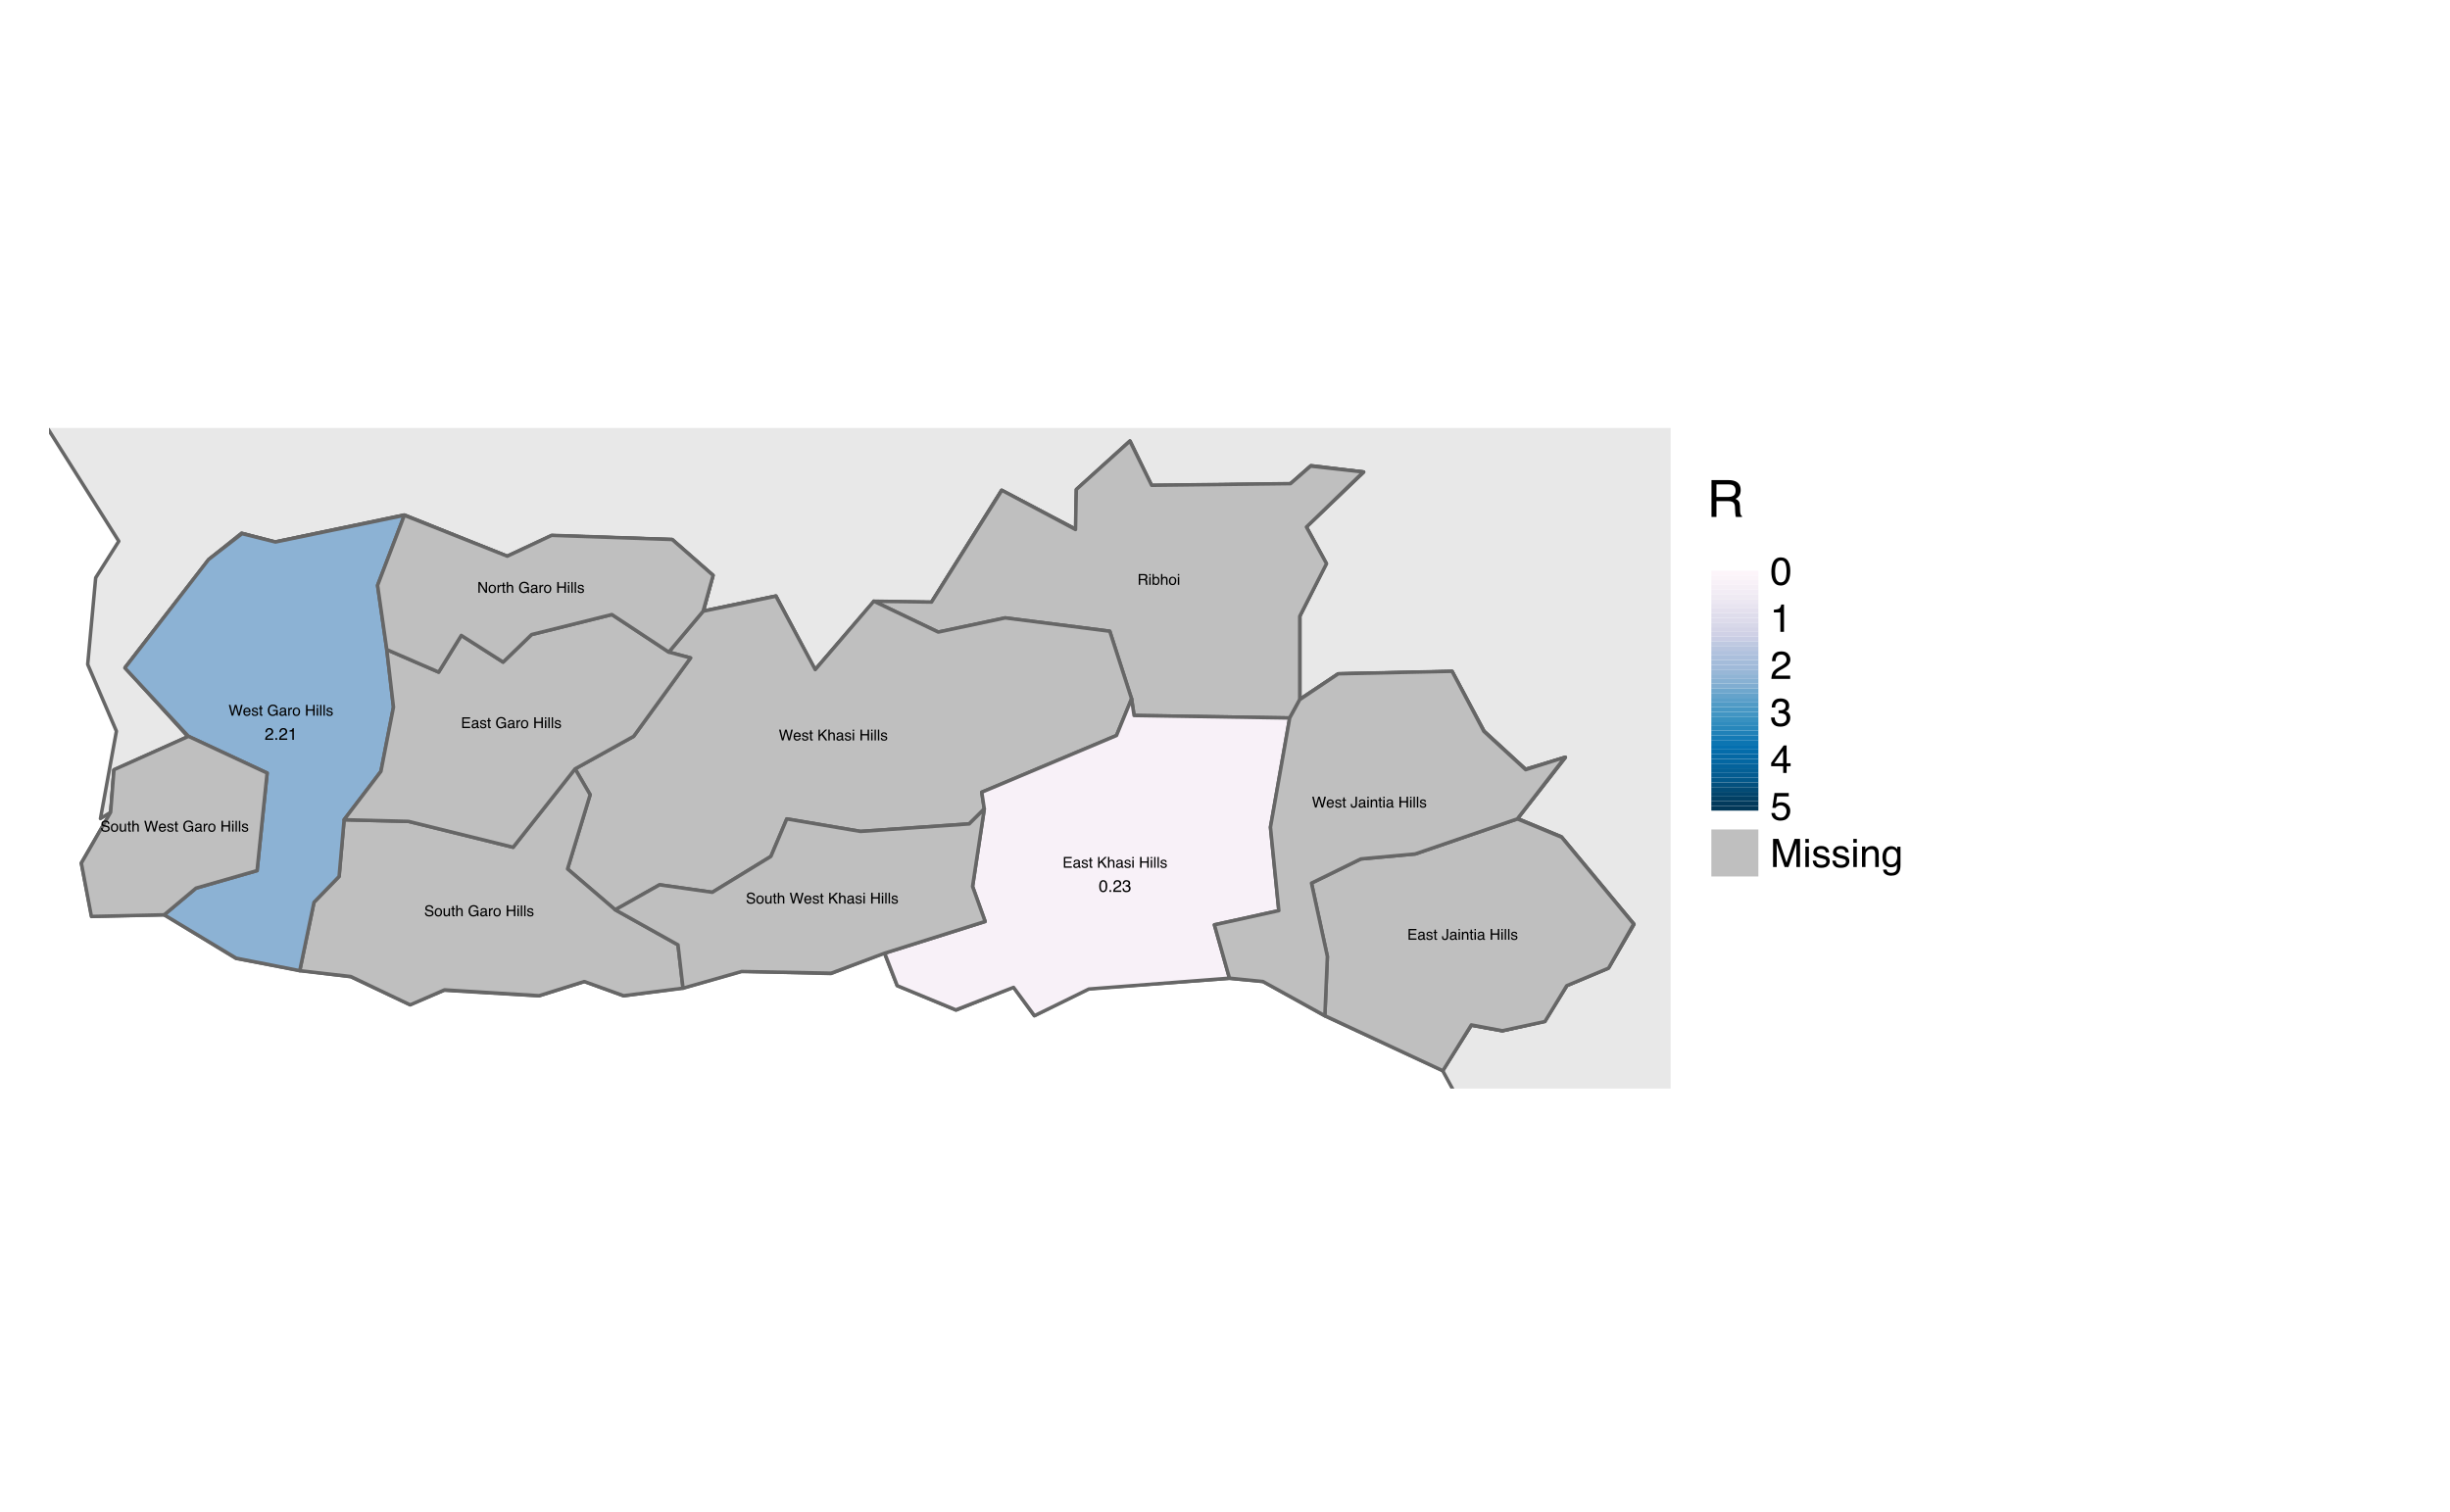 <?xml version="1.0" encoding="UTF-8"?>
<svg xmlns="http://www.w3.org/2000/svg" xmlns:xlink="http://www.w3.org/1999/xlink" width="525pt" height="324pt" viewBox="0 0 525 324" version="1.1">
<defs>
<g>
<symbol overflow="visible" id="glyph0-0">
<path style="stroke:none;" d="M 0.156 0 L 0.156 -3.438 L 2.891 -3.438 L 2.891 0 Z M 2.453 -0.438 L 2.453 -3.016 L 0.578 -3.016 L 0.578 -0.438 Z M 2.453 -0.438 "/>
</symbol>
<symbol overflow="visible" id="glyph0-1">
<path style="stroke:none;" d="M 0.359 -3.438 L 1.016 -3.438 L 2.016 -0.531 L 2.984 -3.438 L 3.656 -3.438 L 3.656 0 L 3.203 0 L 3.203 -2.031 C 3.203 -2.102 3.203 -2.219 3.203 -2.375 C 3.211 -2.539 3.219 -2.719 3.219 -2.906 L 2.234 0 L 1.781 0 L 0.781 -2.906 L 0.781 -2.797 C 0.781 -2.711 0.781 -2.582 0.781 -2.406 C 0.789 -2.238 0.797 -2.113 0.797 -2.031 L 0.797 0 L 0.359 0 Z M 0.359 -3.438 "/>
</symbol>
<symbol overflow="visible" id="glyph0-2">
<path style="stroke:none;" d="M 1.359 -2.562 C 1.535 -2.562 1.707 -2.52 1.875 -2.438 C 2.039 -2.352 2.164 -2.242 2.25 -2.109 C 2.332 -1.984 2.391 -1.836 2.422 -1.672 C 2.441 -1.555 2.453 -1.375 2.453 -1.125 L 0.625 -1.125 C 0.625 -0.863 0.68 -0.656 0.797 -0.5 C 0.91 -0.352 1.086 -0.281 1.328 -0.281 C 1.547 -0.281 1.719 -0.352 1.844 -0.5 C 1.926 -0.582 1.984 -0.676 2.016 -0.781 L 2.422 -0.781 C 2.41 -0.695 2.375 -0.598 2.312 -0.484 C 2.25 -0.367 2.18 -0.273 2.109 -0.203 C 1.984 -0.078 1.82 0.004 1.625 0.047 C 1.531 0.078 1.414 0.094 1.281 0.094 C 0.969 0.094 0.703 -0.02 0.484 -0.25 C 0.273 -0.477 0.172 -0.797 0.172 -1.203 C 0.172 -1.609 0.281 -1.938 0.5 -2.188 C 0.719 -2.438 1.004 -2.562 1.359 -2.562 Z M 2.031 -1.453 C 2.008 -1.641 1.969 -1.785 1.906 -1.891 C 1.789 -2.098 1.598 -2.203 1.328 -2.203 C 1.129 -2.203 0.961 -2.129 0.828 -1.984 C 0.703 -1.848 0.633 -1.672 0.625 -1.453 Z M 1.312 -2.562 Z M 1.312 -2.562 "/>
</symbol>
<symbol overflow="visible" id="glyph0-3">
<path style="stroke:none;" d="M 1.188 -2.547 C 1.383 -2.547 1.555 -2.5 1.703 -2.406 C 1.785 -2.352 1.867 -2.273 1.953 -2.172 L 1.953 -2.484 L 2.344 -2.484 L 2.344 -0.203 C 2.344 0.117 2.297 0.367 2.203 0.547 C 2.023 0.891 1.691 1.062 1.203 1.062 C 0.941 1.062 0.719 1 0.531 0.875 C 0.344 0.758 0.238 0.57 0.219 0.312 L 0.656 0.312 C 0.664 0.426 0.703 0.516 0.766 0.578 C 0.859 0.672 1.008 0.719 1.219 0.719 C 1.539 0.719 1.754 0.602 1.859 0.375 C 1.91 0.238 1.938 0 1.938 -0.344 C 1.852 -0.219 1.75 -0.125 1.625 -0.062 C 1.508 0 1.352 0.031 1.156 0.031 C 0.883 0.031 0.645 -0.062 0.438 -0.25 C 0.238 -0.445 0.141 -0.77 0.141 -1.219 C 0.141 -1.633 0.242 -1.957 0.453 -2.188 C 0.66 -2.426 0.906 -2.547 1.188 -2.547 Z M 1.953 -1.266 C 1.953 -1.578 1.883 -1.805 1.75 -1.953 C 1.625 -2.109 1.461 -2.188 1.266 -2.188 C 0.973 -2.188 0.77 -2.047 0.656 -1.766 C 0.602 -1.617 0.578 -1.426 0.578 -1.188 C 0.578 -0.895 0.633 -0.676 0.75 -0.531 C 0.863 -0.383 1.016 -0.312 1.203 -0.312 C 1.516 -0.312 1.727 -0.445 1.844 -0.719 C 1.914 -0.875 1.953 -1.055 1.953 -1.266 Z M 1.25 -2.562 Z M 1.25 -2.562 "/>
</symbol>
<symbol overflow="visible" id="glyph0-4">
<path style="stroke:none;" d="M 0.312 -3.453 L 0.734 -3.453 L 0.734 -2.172 C 0.828 -2.297 0.914 -2.383 1 -2.438 C 1.133 -2.52 1.305 -2.562 1.516 -2.562 C 1.867 -2.562 2.113 -2.438 2.25 -2.188 C 2.32 -2.051 2.359 -1.859 2.359 -1.609 L 2.359 0 L 1.922 0 L 1.922 -1.578 C 1.922 -1.766 1.895 -1.898 1.844 -1.984 C 1.77 -2.117 1.629 -2.188 1.422 -2.188 C 1.242 -2.188 1.082 -2.125 0.938 -2 C 0.801 -1.883 0.734 -1.66 0.734 -1.328 L 0.734 0 L 0.312 0 Z M 0.312 -3.453 "/>
</symbol>
<symbol overflow="visible" id="glyph0-5">
<path style="stroke:none;" d="M 0.625 -0.672 C 0.625 -0.547 0.672 -0.445 0.766 -0.375 C 0.859 -0.312 0.961 -0.281 1.078 -0.281 C 1.223 -0.281 1.367 -0.312 1.516 -0.375 C 1.742 -0.488 1.859 -0.676 1.859 -0.938 L 1.859 -1.281 C 1.805 -1.25 1.738 -1.219 1.656 -1.188 C 1.582 -1.164 1.504 -1.148 1.422 -1.141 L 1.172 -1.109 C 1.016 -1.086 0.898 -1.055 0.828 -1.016 C 0.691 -0.941 0.625 -0.828 0.625 -0.672 Z M 1.656 -1.516 C 1.75 -1.523 1.812 -1.566 1.844 -1.641 C 1.863 -1.68 1.875 -1.734 1.875 -1.797 C 1.875 -1.941 1.82 -2.047 1.719 -2.109 C 1.613 -2.18 1.469 -2.219 1.281 -2.219 C 1.062 -2.219 0.906 -2.156 0.812 -2.031 C 0.758 -1.969 0.727 -1.875 0.719 -1.75 L 0.328 -1.75 C 0.328 -2.051 0.422 -2.258 0.609 -2.375 C 0.805 -2.5 1.035 -2.562 1.297 -2.562 C 1.586 -2.562 1.828 -2.508 2.016 -2.406 C 2.191 -2.289 2.281 -2.113 2.281 -1.875 L 2.281 -0.438 C 2.281 -0.383 2.289 -0.344 2.312 -0.312 C 2.332 -0.289 2.367 -0.281 2.422 -0.281 C 2.441 -0.281 2.461 -0.281 2.484 -0.281 C 2.516 -0.289 2.539 -0.297 2.562 -0.297 L 2.562 0.016 C 2.5 0.035 2.445 0.047 2.406 0.047 C 2.375 0.047 2.332 0.047 2.281 0.047 C 2.133 0.047 2.023 0 1.953 -0.094 C 1.922 -0.156 1.898 -0.234 1.891 -0.328 C 1.797 -0.211 1.672 -0.113 1.516 -0.031 C 1.359 0.039 1.18 0.078 0.984 0.078 C 0.754 0.078 0.562 0.008 0.406 -0.125 C 0.258 -0.27 0.188 -0.445 0.188 -0.656 C 0.188 -0.883 0.258 -1.062 0.406 -1.188 C 0.551 -1.32 0.742 -1.406 0.984 -1.438 Z M 1.297 -2.562 Z M 1.297 -2.562 "/>
</symbol>
<symbol overflow="visible" id="glyph0-6">
<path style="stroke:none;" d="M 0.328 -3.438 L 0.75 -3.438 L 0.75 0 L 0.328 0 Z M 0.328 -3.438 "/>
</symbol>
<symbol overflow="visible" id="glyph0-7">
<path style="stroke:none;" d="M 1.875 -2.516 L 2.344 -2.516 C 2.281 -2.348 2.148 -1.977 1.953 -1.406 C 1.797 -0.977 1.664 -0.629 1.562 -0.359 C 1.32 0.285 1.148 0.676 1.047 0.812 C 0.941 0.957 0.77 1.031 0.531 1.031 C 0.469 1.031 0.422 1.023 0.391 1.016 C 0.359 1.016 0.32 1.008 0.281 1 L 0.281 0.609 C 0.352 0.629 0.406 0.641 0.438 0.641 C 0.469 0.648 0.492 0.656 0.516 0.656 C 0.598 0.656 0.656 0.641 0.688 0.609 C 0.727 0.586 0.758 0.555 0.781 0.516 C 0.789 0.504 0.816 0.441 0.859 0.328 C 0.91 0.211 0.953 0.129 0.984 0.078 L 0.047 -2.516 L 0.531 -2.516 L 1.203 -0.469 Z M 1.203 -2.562 Z M 1.203 -2.562 "/>
</symbol>
<symbol overflow="visible" id="glyph1-0">
<path style="stroke:none;" d="M 0.109 0 L 0.109 -2.312 L 1.953 -2.312 L 1.953 0 Z M 1.656 -0.297 L 1.656 -2.031 L 0.391 -2.031 L 0.391 -0.297 Z M 1.656 -0.297 "/>
</symbol>
<symbol overflow="visible" id="glyph1-1">
<path style="stroke:none;" d="M 1.328 -1.25 C 1.473 -1.25 1.586 -1.281 1.672 -1.344 C 1.754 -1.406 1.797 -1.516 1.797 -1.672 C 1.797 -1.828 1.738 -1.938 1.625 -2 C 1.562 -2.031 1.473 -2.047 1.359 -2.047 L 0.594 -2.047 L 0.594 -1.25 Z M 0.281 -2.312 L 1.359 -2.312 C 1.535 -2.312 1.68 -2.289 1.797 -2.25 C 2.016 -2.145 2.125 -1.957 2.125 -1.688 C 2.125 -1.551 2.094 -1.438 2.031 -1.344 C 1.977 -1.258 1.898 -1.191 1.797 -1.141 C 1.891 -1.098 1.957 -1.047 2 -0.984 C 2.039 -0.93 2.066 -0.836 2.078 -0.703 L 2.094 -0.391 C 2.094 -0.305 2.098 -0.238 2.109 -0.188 C 2.129 -0.113 2.164 -0.066 2.219 -0.047 L 2.219 0 L 1.828 0 C 1.816 -0.02 1.805 -0.047 1.797 -0.078 C 1.797 -0.109 1.789 -0.172 1.781 -0.266 L 1.766 -0.641 C 1.754 -0.797 1.695 -0.898 1.594 -0.953 C 1.531 -0.984 1.438 -1 1.312 -1 L 0.594 -1 L 0.594 0 L 0.281 0 Z M 0.281 -2.312 "/>
</symbol>
<symbol overflow="visible" id="glyph1-2">
<path style="stroke:none;" d="M 0.203 -1.688 L 0.5 -1.688 L 0.5 0 L 0.203 0 Z M 0.203 -2.312 L 0.5 -2.312 L 0.5 -2 L 0.203 -2 Z M 0.203 -2.312 "/>
</symbol>
<symbol overflow="visible" id="glyph1-3">
<path style="stroke:none;" d="M 0.188 -2.328 L 0.469 -2.328 L 0.469 -1.484 C 0.531 -1.566 0.602 -1.629 0.688 -1.672 C 0.77 -1.711 0.863 -1.734 0.969 -1.734 C 1.176 -1.734 1.344 -1.66 1.469 -1.516 C 1.602 -1.367 1.672 -1.156 1.672 -0.875 C 1.672 -0.613 1.602 -0.395 1.469 -0.219 C 1.344 -0.039 1.164 0.047 0.938 0.047 C 0.812 0.047 0.707 0.016 0.625 -0.047 C 0.562 -0.078 0.504 -0.133 0.453 -0.219 L 0.453 0 L 0.188 0 Z M 0.922 -0.203 C 1.078 -0.203 1.191 -0.258 1.266 -0.375 C 1.348 -0.5 1.391 -0.66 1.391 -0.859 C 1.391 -1.035 1.348 -1.18 1.266 -1.297 C 1.191 -1.422 1.082 -1.484 0.938 -1.484 C 0.801 -1.484 0.688 -1.43 0.594 -1.328 C 0.5 -1.234 0.453 -1.078 0.453 -0.859 C 0.453 -0.703 0.469 -0.578 0.5 -0.484 C 0.582 -0.297 0.723 -0.203 0.922 -0.203 Z M 0.922 -0.203 "/>
</symbol>
<symbol overflow="visible" id="glyph1-4">
<path style="stroke:none;" d="M 0.203 -2.328 L 0.5 -2.328 L 0.5 -1.469 C 0.562 -1.551 0.617 -1.609 0.672 -1.641 C 0.766 -1.703 0.879 -1.734 1.016 -1.734 C 1.266 -1.734 1.43 -1.645 1.516 -1.469 C 1.566 -1.375 1.594 -1.242 1.594 -1.078 L 1.594 0 L 1.297 0 L 1.297 -1.062 C 1.297 -1.188 1.281 -1.281 1.25 -1.344 C 1.195 -1.438 1.098 -1.484 0.953 -1.484 C 0.836 -1.484 0.734 -1.441 0.641 -1.359 C 0.547 -1.273 0.5 -1.117 0.5 -0.891 L 0.5 0 L 0.203 0 Z M 0.203 -2.328 "/>
</symbol>
<symbol overflow="visible" id="glyph1-5">
<path style="stroke:none;" d="M 0.875 -0.188 C 1.062 -0.188 1.191 -0.254 1.266 -0.391 C 1.336 -0.535 1.375 -0.695 1.375 -0.875 C 1.375 -1.031 1.348 -1.16 1.297 -1.266 C 1.211 -1.422 1.078 -1.5 0.891 -1.5 C 0.711 -1.5 0.582 -1.43 0.5 -1.297 C 0.426 -1.16 0.391 -1 0.391 -0.812 C 0.391 -0.633 0.426 -0.484 0.5 -0.359 C 0.582 -0.242 0.707 -0.188 0.875 -0.188 Z M 0.891 -1.734 C 1.109 -1.734 1.289 -1.66 1.438 -1.516 C 1.594 -1.367 1.672 -1.156 1.672 -0.875 C 1.672 -0.602 1.602 -0.379 1.469 -0.203 C 1.332 -0.023 1.129 0.062 0.859 0.062 C 0.617 0.062 0.43 -0.016 0.297 -0.172 C 0.16 -0.328 0.094 -0.539 0.094 -0.812 C 0.094 -1.094 0.164 -1.316 0.312 -1.484 C 0.457 -1.648 0.648 -1.734 0.891 -1.734 Z M 0.875 -1.734 Z M 0.875 -1.734 "/>
</symbol>
<symbol overflow="visible" id="glyph1-6">
<path style="stroke:none;" d="M 0.406 -2.312 L 0.844 -0.438 L 1.359 -2.312 L 1.703 -2.312 L 2.234 -0.438 L 2.672 -2.312 L 3.016 -2.312 L 2.406 0 L 2.062 0 L 1.531 -1.922 L 1 0 L 0.672 0 L 0.062 -2.312 Z M 0.406 -2.312 "/>
</symbol>
<symbol overflow="visible" id="glyph1-7">
<path style="stroke:none;" d="M 0.906 -1.734 C 1.031 -1.734 1.148 -1.703 1.266 -1.641 C 1.379 -1.586 1.461 -1.516 1.516 -1.422 C 1.578 -1.336 1.617 -1.238 1.641 -1.125 C 1.648 -1.051 1.656 -0.926 1.656 -0.75 L 0.422 -0.75 C 0.422 -0.582 0.457 -0.445 0.531 -0.344 C 0.613 -0.238 0.734 -0.188 0.891 -0.188 C 1.035 -0.188 1.156 -0.234 1.25 -0.328 C 1.301 -0.391 1.336 -0.457 1.359 -0.531 L 1.641 -0.531 C 1.629 -0.469 1.602 -0.395 1.562 -0.312 C 1.52 -0.238 1.473 -0.18 1.422 -0.141 C 1.336 -0.055 1.227 0 1.094 0.031 C 1.031 0.051 0.957 0.062 0.875 0.062 C 0.656 0.062 0.473 -0.016 0.328 -0.172 C 0.18 -0.328 0.109 -0.539 0.109 -0.812 C 0.109 -1.082 0.18 -1.301 0.328 -1.469 C 0.484 -1.645 0.676 -1.734 0.906 -1.734 Z M 1.359 -0.984 C 1.348 -1.109 1.32 -1.207 1.281 -1.281 C 1.207 -1.414 1.078 -1.484 0.891 -1.484 C 0.766 -1.484 0.656 -1.438 0.562 -1.344 C 0.477 -1.25 0.43 -1.129 0.422 -0.984 Z M 0.891 -1.734 Z M 0.891 -1.734 "/>
</symbol>
<symbol overflow="visible" id="glyph1-8">
<path style="stroke:none;" d="M 0.375 -0.531 C 0.383 -0.438 0.41 -0.363 0.453 -0.312 C 0.523 -0.219 0.648 -0.172 0.828 -0.172 C 0.93 -0.172 1.02 -0.191 1.094 -0.234 C 1.176 -0.285 1.219 -0.359 1.219 -0.453 C 1.219 -0.523 1.188 -0.582 1.125 -0.625 C 1.082 -0.645 1 -0.672 0.875 -0.703 L 0.656 -0.766 C 0.508 -0.797 0.398 -0.832 0.328 -0.875 C 0.211 -0.957 0.156 -1.066 0.156 -1.203 C 0.156 -1.359 0.211 -1.484 0.328 -1.578 C 0.441 -1.68 0.598 -1.734 0.797 -1.734 C 1.047 -1.734 1.227 -1.66 1.344 -1.516 C 1.414 -1.422 1.445 -1.316 1.438 -1.203 L 1.172 -1.203 C 1.172 -1.266 1.148 -1.32 1.109 -1.375 C 1.047 -1.457 0.93 -1.5 0.766 -1.5 C 0.66 -1.5 0.578 -1.477 0.516 -1.438 C 0.461 -1.395 0.438 -1.336 0.438 -1.266 C 0.438 -1.191 0.473 -1.133 0.547 -1.094 C 0.586 -1.062 0.648 -1.035 0.734 -1.016 L 0.922 -0.969 C 1.129 -0.926 1.266 -0.879 1.328 -0.828 C 1.441 -0.754 1.5 -0.641 1.5 -0.484 C 1.5 -0.336 1.441 -0.207 1.328 -0.094 C 1.211 0.008 1.039 0.062 0.812 0.062 C 0.551 0.062 0.367 0.004 0.266 -0.109 C 0.16 -0.223 0.109 -0.363 0.109 -0.531 Z M 0.797 -1.734 Z M 0.797 -1.734 "/>
</symbol>
<symbol overflow="visible" id="glyph1-9">
<path style="stroke:none;" d="M 0.266 -2.156 L 0.547 -2.156 L 0.547 -1.688 L 0.828 -1.688 L 0.828 -1.453 L 0.547 -1.453 L 0.547 -0.359 C 0.547 -0.297 0.566 -0.254 0.609 -0.234 C 0.629 -0.223 0.664 -0.219 0.719 -0.219 C 0.738 -0.219 0.754 -0.219 0.766 -0.219 C 0.785 -0.219 0.805 -0.219 0.828 -0.219 L 0.828 0 C 0.797 0.008 0.758 0.016 0.719 0.016 C 0.688 0.023 0.648 0.031 0.609 0.031 C 0.473 0.031 0.379 0 0.328 -0.062 C 0.285 -0.133 0.266 -0.227 0.266 -0.344 L 0.266 -1.453 L 0.031 -1.453 L 0.031 -1.688 L 0.266 -1.688 Z M 0.266 -2.156 "/>
</symbol>
<symbol overflow="visible" id="glyph1-10">
<path style="stroke:none;" d=""/>
</symbol>
<symbol overflow="visible" id="glyph1-11">
<path style="stroke:none;" d="M 0.25 -2.312 L 0.547 -2.312 L 0.547 -1.188 L 1.688 -2.312 L 2.125 -2.312 L 1.156 -1.391 L 2.141 0 L 1.734 0 L 0.922 -1.156 L 0.547 -0.812 L 0.547 0 L 0.25 0 Z M 0.25 -2.312 "/>
</symbol>
<symbol overflow="visible" id="glyph1-12">
<path style="stroke:none;" d="M 0.422 -0.453 C 0.422 -0.367 0.453 -0.301 0.516 -0.25 C 0.578 -0.207 0.648 -0.188 0.734 -0.188 C 0.828 -0.188 0.922 -0.207 1.016 -0.25 C 1.172 -0.332 1.25 -0.457 1.25 -0.625 L 1.25 -0.859 C 1.219 -0.836 1.176 -0.816 1.125 -0.797 C 1.07 -0.785 1.02 -0.781 0.969 -0.781 L 0.797 -0.75 C 0.691 -0.738 0.613 -0.719 0.562 -0.688 C 0.469 -0.633 0.422 -0.555 0.422 -0.453 Z M 1.109 -1.031 C 1.18 -1.031 1.227 -1.055 1.25 -1.109 C 1.258 -1.129 1.266 -1.164 1.266 -1.219 C 1.266 -1.312 1.227 -1.379 1.156 -1.422 C 1.094 -1.473 0.992 -1.5 0.859 -1.5 C 0.711 -1.5 0.609 -1.457 0.547 -1.375 C 0.516 -1.332 0.492 -1.266 0.484 -1.172 L 0.219 -1.172 C 0.219 -1.379 0.281 -1.523 0.406 -1.609 C 0.539 -1.691 0.695 -1.734 0.875 -1.734 C 1.07 -1.734 1.234 -1.695 1.359 -1.625 C 1.484 -1.539 1.547 -1.422 1.547 -1.266 L 1.547 -0.297 C 1.547 -0.266 1.551 -0.238 1.562 -0.219 C 1.57 -0.195 1.598 -0.188 1.641 -0.188 C 1.648 -0.188 1.66 -0.188 1.672 -0.188 C 1.691 -0.195 1.711 -0.203 1.734 -0.203 L 1.734 0.016 C 1.68 0.023 1.645 0.031 1.625 0.031 C 1.602 0.031 1.57 0.031 1.531 0.031 C 1.438 0.031 1.363 0 1.312 -0.062 C 1.289 -0.102 1.273 -0.156 1.266 -0.219 C 1.211 -0.145 1.129 -0.078 1.016 -0.016 C 0.91 0.035 0.789 0.062 0.656 0.062 C 0.5 0.062 0.367 0.016 0.266 -0.078 C 0.172 -0.18 0.125 -0.301 0.125 -0.438 C 0.125 -0.594 0.172 -0.711 0.266 -0.797 C 0.367 -0.891 0.5 -0.945 0.656 -0.969 Z M 0.875 -1.734 Z M 0.875 -1.734 "/>
</symbol>
<symbol overflow="visible" id="glyph1-13">
<path style="stroke:none;" d="M 0.25 -2.312 L 0.578 -2.312 L 0.578 -1.359 L 1.781 -1.359 L 1.781 -2.312 L 2.094 -2.312 L 2.094 0 L 1.781 0 L 1.781 -1.078 L 0.578 -1.078 L 0.578 0 L 0.25 0 Z M 0.25 -2.312 "/>
</symbol>
<symbol overflow="visible" id="glyph1-14">
<path style="stroke:none;" d="M 0.219 -2.312 L 0.5 -2.312 L 0.5 0 L 0.219 0 Z M 0.219 -2.312 "/>
</symbol>
<symbol overflow="visible" id="glyph1-15">
<path style="stroke:none;" d="M 0.281 -2.312 L 1.969 -2.312 L 1.969 -2.031 L 0.578 -2.031 L 0.578 -1.328 L 1.859 -1.328 L 1.859 -1.062 L 0.578 -1.062 L 0.578 -0.281 L 1.984 -0.281 L 1.984 0 L 0.281 0 Z M 1.141 -2.312 Z M 1.141 -2.312 "/>
</symbol>
<symbol overflow="visible" id="glyph1-16">
<path style="stroke:none;" d="M 1.391 -0.688 C 1.391 -0.488 1.359 -0.336 1.297 -0.234 C 1.191 -0.035 0.988 0.062 0.688 0.062 C 0.508 0.062 0.359 0.016 0.234 -0.078 C 0.117 -0.172 0.062 -0.336 0.062 -0.578 L 0.062 -0.75 L 0.344 -0.75 L 0.344 -0.578 C 0.344 -0.453 0.367 -0.359 0.422 -0.297 C 0.484 -0.234 0.578 -0.203 0.703 -0.203 C 0.867 -0.203 0.977 -0.258 1.031 -0.375 C 1.062 -0.445 1.078 -0.582 1.078 -0.781 L 1.078 -2.312 L 1.391 -2.312 Z M 1.391 -0.688 "/>
</symbol>
<symbol overflow="visible" id="glyph1-17">
<path style="stroke:none;" d="M 0.203 -1.688 L 0.484 -1.688 L 0.484 -1.453 C 0.555 -1.547 0.633 -1.613 0.719 -1.656 C 0.812 -1.707 0.914 -1.734 1.031 -1.734 C 1.27 -1.734 1.43 -1.648 1.516 -1.484 C 1.566 -1.391 1.594 -1.254 1.594 -1.078 L 1.594 0 L 1.297 0 L 1.297 -1.062 C 1.297 -1.164 1.281 -1.25 1.25 -1.312 C 1.195 -1.414 1.109 -1.469 0.984 -1.469 C 0.91 -1.469 0.852 -1.461 0.812 -1.453 C 0.727 -1.43 0.66 -1.383 0.609 -1.312 C 0.555 -1.258 0.523 -1.203 0.516 -1.141 C 0.504 -1.078 0.5 -0.992 0.5 -0.891 L 0.5 0 L 0.203 0 Z M 0.875 -1.734 Z M 0.875 -1.734 "/>
</symbol>
<symbol overflow="visible" id="glyph1-18">
<path style="stroke:none;" d="M 0.453 -0.75 C 0.461 -0.613 0.492 -0.504 0.547 -0.422 C 0.648 -0.273 0.832 -0.203 1.094 -0.203 C 1.207 -0.203 1.316 -0.219 1.422 -0.25 C 1.609 -0.312 1.703 -0.426 1.703 -0.594 C 1.703 -0.719 1.66 -0.812 1.578 -0.875 C 1.492 -0.926 1.367 -0.969 1.203 -1 L 0.891 -1.078 C 0.68 -1.117 0.535 -1.172 0.453 -1.234 C 0.305 -1.328 0.234 -1.473 0.234 -1.672 C 0.234 -1.879 0.305 -2.047 0.453 -2.172 C 0.598 -2.305 0.801 -2.375 1.062 -2.375 C 1.301 -2.375 1.504 -2.316 1.672 -2.203 C 1.848 -2.086 1.938 -1.898 1.938 -1.641 L 1.641 -1.641 C 1.629 -1.766 1.598 -1.859 1.547 -1.922 C 1.441 -2.047 1.273 -2.109 1.047 -2.109 C 0.867 -2.109 0.738 -2.066 0.656 -1.984 C 0.57 -1.91 0.531 -1.82 0.531 -1.719 C 0.531 -1.602 0.578 -1.52 0.672 -1.469 C 0.734 -1.438 0.875 -1.395 1.094 -1.344 L 1.422 -1.266 C 1.578 -1.234 1.695 -1.188 1.781 -1.125 C 1.926 -1.008 2 -0.852 2 -0.656 C 2 -0.395 1.906 -0.207 1.719 -0.094 C 1.531 0.008 1.316 0.062 1.078 0.062 C 0.785 0.062 0.555 -0.008 0.391 -0.156 C 0.234 -0.301 0.156 -0.5 0.156 -0.75 Z M 1.094 -2.391 Z M 1.094 -2.391 "/>
</symbol>
<symbol overflow="visible" id="glyph1-19">
<path style="stroke:none;" d="M 0.5 -1.688 L 0.5 -0.562 C 0.5 -0.477 0.508 -0.41 0.531 -0.359 C 0.582 -0.254 0.676 -0.203 0.812 -0.203 C 1.008 -0.203 1.145 -0.289 1.219 -0.469 C 1.258 -0.562 1.281 -0.691 1.281 -0.859 L 1.281 -1.688 L 1.562 -1.688 L 1.562 0 L 1.297 0 L 1.297 -0.25 C 1.266 -0.188 1.219 -0.133 1.156 -0.094 C 1.051 0 0.922 0.047 0.766 0.047 C 0.523 0.047 0.359 -0.035 0.266 -0.203 C 0.223 -0.285 0.203 -0.398 0.203 -0.547 L 0.203 -1.688 Z M 0.891 -1.734 Z M 0.891 -1.734 "/>
</symbol>
<symbol overflow="visible" id="glyph1-20">
<path style="stroke:none;" d="M 1.25 -2.375 C 1.469 -2.375 1.656 -2.332 1.812 -2.25 C 2.039 -2.133 2.18 -1.926 2.234 -1.625 L 1.922 -1.625 C 1.891 -1.789 1.812 -1.91 1.688 -1.984 C 1.57 -2.066 1.422 -2.109 1.234 -2.109 C 1.023 -2.109 0.848 -2.023 0.703 -1.859 C 0.555 -1.703 0.484 -1.461 0.484 -1.141 C 0.484 -0.867 0.539 -0.645 0.656 -0.469 C 0.781 -0.289 0.977 -0.203 1.25 -0.203 C 1.457 -0.203 1.629 -0.266 1.766 -0.391 C 1.91 -0.516 1.984 -0.711 1.984 -0.984 L 1.25 -0.984 L 1.25 -1.234 L 2.281 -1.234 L 2.281 0 L 2.078 0 L 2 -0.297 C 1.895 -0.18 1.801 -0.102 1.719 -0.062 C 1.582 0.02 1.406 0.062 1.188 0.062 C 0.914 0.062 0.68 -0.023 0.484 -0.203 C 0.266 -0.43 0.156 -0.738 0.156 -1.125 C 0.156 -1.508 0.258 -1.816 0.469 -2.047 C 0.664 -2.266 0.926 -2.375 1.25 -2.375 Z M 1.203 -2.391 Z M 1.203 -2.391 "/>
</symbol>
<symbol overflow="visible" id="glyph1-21">
<path style="stroke:none;" d="M 0.219 -1.688 L 0.484 -1.688 L 0.484 -1.406 C 0.504 -1.457 0.555 -1.523 0.641 -1.609 C 0.734 -1.691 0.836 -1.734 0.953 -1.734 C 0.953 -1.734 0.957 -1.727 0.969 -1.719 C 0.988 -1.719 1.016 -1.719 1.047 -1.719 L 1.047 -1.422 C 1.023 -1.422 1.004 -1.422 0.984 -1.422 C 0.973 -1.422 0.961 -1.422 0.953 -1.422 C 0.805 -1.422 0.691 -1.375 0.609 -1.281 C 0.535 -1.195 0.5 -1.094 0.5 -0.969 L 0.5 0 L 0.219 0 Z M 0.219 -1.688 "/>
</symbol>
<symbol overflow="visible" id="glyph1-22">
<path style="stroke:none;" d="M 0.25 -2.312 L 0.625 -2.312 L 1.797 -0.438 L 1.797 -2.312 L 2.094 -2.312 L 2.094 0 L 1.734 0 L 0.547 -1.875 L 0.547 0 L 0.25 0 Z M 1.141 -2.312 Z M 1.141 -2.312 "/>
</symbol>
<symbol overflow="visible" id="glyph2-0">
<path style="stroke:none;" d="M 0.109 0 L 0.109 -2.578 L 2.156 -2.578 L 2.156 0 Z M 1.844 -0.328 L 1.844 -2.25 L 0.438 -2.25 L 0.438 -0.328 Z M 1.844 -0.328 "/>
</symbol>
<symbol overflow="visible" id="glyph2-1">
<path style="stroke:none;" d="M 0.969 -2.516 C 1.289 -2.516 1.523 -2.379 1.672 -2.109 C 1.785 -1.898 1.844 -1.617 1.844 -1.266 C 1.844 -0.922 1.789 -0.633 1.688 -0.406 C 1.539 -0.094 1.301 0.062 0.969 0.062 C 0.664 0.062 0.441 -0.066 0.297 -0.328 C 0.172 -0.547 0.109 -0.836 0.109 -1.203 C 0.109 -1.492 0.145 -1.738 0.219 -1.938 C 0.363 -2.32 0.613 -2.516 0.969 -2.516 Z M 0.969 -0.219 C 1.133 -0.219 1.266 -0.289 1.359 -0.438 C 1.453 -0.582 1.5 -0.852 1.5 -1.25 C 1.5 -1.531 1.461 -1.766 1.391 -1.953 C 1.328 -2.141 1.191 -2.234 0.984 -2.234 C 0.805 -2.234 0.672 -2.145 0.578 -1.969 C 0.492 -1.789 0.453 -1.531 0.453 -1.188 C 0.453 -0.938 0.477 -0.734 0.531 -0.578 C 0.613 -0.336 0.758 -0.219 0.969 -0.219 Z M 0.969 -0.219 "/>
</symbol>
<symbol overflow="visible" id="glyph2-2">
<path style="stroke:none;" d="M 0.312 -0.375 L 0.672 -0.375 L 0.672 0 L 0.312 0 Z M 0.312 -0.375 "/>
</symbol>
<symbol overflow="visible" id="glyph2-3">
<path style="stroke:none;" d="M 0.109 0 C 0.117 -0.219 0.16 -0.406 0.234 -0.562 C 0.316 -0.727 0.473 -0.875 0.703 -1 L 1.031 -1.203 C 1.188 -1.285 1.297 -1.359 1.359 -1.422 C 1.453 -1.516 1.5 -1.625 1.5 -1.75 C 1.5 -1.895 1.453 -2.008 1.359 -2.094 C 1.273 -2.188 1.16 -2.234 1.016 -2.234 C 0.797 -2.234 0.645 -2.148 0.562 -1.984 C 0.52 -1.898 0.5 -1.781 0.5 -1.625 L 0.172 -1.625 C 0.172 -1.844 0.211 -2.02 0.297 -2.156 C 0.43 -2.395 0.672 -2.516 1.016 -2.516 C 1.305 -2.516 1.516 -2.438 1.641 -2.281 C 1.773 -2.133 1.844 -1.961 1.844 -1.766 C 1.844 -1.566 1.773 -1.395 1.641 -1.25 C 1.555 -1.164 1.41 -1.066 1.203 -0.953 L 0.953 -0.812 C 0.836 -0.75 0.75 -0.691 0.688 -0.641 C 0.57 -0.535 0.5 -0.422 0.469 -0.297 L 1.844 -0.297 L 1.844 0 Z M 0.109 0 "/>
</symbol>
<symbol overflow="visible" id="glyph2-4">
<path style="stroke:none;" d="M 0.938 0.062 C 0.633 0.062 0.414 -0.016 0.281 -0.172 C 0.156 -0.336 0.094 -0.535 0.094 -0.766 L 0.422 -0.766 C 0.43 -0.609 0.457 -0.492 0.5 -0.422 C 0.582 -0.285 0.734 -0.219 0.953 -0.219 C 1.117 -0.219 1.25 -0.258 1.344 -0.344 C 1.445 -0.438 1.5 -0.555 1.5 -0.703 C 1.5 -0.867 1.445 -0.984 1.344 -1.047 C 1.238 -1.117 1.094 -1.156 0.906 -1.156 C 0.883 -1.156 0.863 -1.156 0.844 -1.156 C 0.82 -1.156 0.797 -1.156 0.766 -1.156 L 0.766 -1.438 C 0.805 -1.438 0.836 -1.438 0.859 -1.438 C 0.879 -1.438 0.898 -1.438 0.922 -1.438 C 1.047 -1.438 1.145 -1.453 1.219 -1.484 C 1.352 -1.547 1.422 -1.664 1.422 -1.844 C 1.422 -1.969 1.375 -2.062 1.281 -2.125 C 1.195 -2.195 1.094 -2.234 0.969 -2.234 C 0.758 -2.234 0.613 -2.16 0.531 -2.016 C 0.488 -1.941 0.469 -1.832 0.469 -1.688 L 0.156 -1.688 C 0.156 -1.875 0.191 -2.035 0.266 -2.172 C 0.391 -2.398 0.613 -2.516 0.938 -2.516 C 1.195 -2.516 1.395 -2.457 1.531 -2.344 C 1.676 -2.227 1.75 -2.062 1.75 -1.844 C 1.75 -1.695 1.707 -1.57 1.625 -1.469 C 1.57 -1.414 1.504 -1.367 1.422 -1.328 C 1.555 -1.297 1.66 -1.227 1.734 -1.125 C 1.805 -1.02 1.844 -0.895 1.844 -0.75 C 1.844 -0.508 1.766 -0.312 1.609 -0.156 C 1.453 -0.008 1.227 0.062 0.938 0.062 Z M 0.938 0.062 "/>
</symbol>
<symbol overflow="visible" id="glyph2-5">
<path style="stroke:none;" d="M 0.344 -1.781 L 0.344 -2.016 C 0.57 -2.047 0.727 -2.086 0.812 -2.141 C 0.906 -2.191 0.973 -2.312 1.016 -2.5 L 1.266 -2.5 L 1.266 0 L 0.938 0 L 0.938 -1.781 Z M 0.344 -1.781 "/>
</symbol>
<symbol overflow="visible" id="glyph3-0">
<path style="stroke:none;" d="M 0.359 0 L 0.359 -7.891 L 6.625 -7.891 L 6.625 0 Z M 5.625 -0.984 L 5.625 -6.906 L 1.344 -6.906 L 1.344 -0.984 Z M 5.625 -0.984 "/>
</symbol>
<symbol overflow="visible" id="glyph3-1">
<path style="stroke:none;" d="M 4.5 -4.281 C 5.008 -4.281 5.41 -4.379 5.703 -4.578 C 5.992 -4.773 6.141 -5.133 6.141 -5.656 C 6.141 -6.219 5.93 -6.602 5.516 -6.812 C 5.297 -6.914 5.004 -6.969 4.641 -6.969 L 2.031 -6.969 L 2.031 -4.281 Z M 0.969 -7.891 L 4.625 -7.891 C 5.219 -7.891 5.711 -7.801 6.109 -7.625 C 6.848 -7.289 7.219 -6.672 7.219 -5.766 C 7.219 -5.285 7.117 -4.895 6.922 -4.594 C 6.734 -4.301 6.461 -4.062 6.109 -3.875 C 6.41 -3.75 6.641 -3.582 6.797 -3.375 C 6.953 -3.176 7.039 -2.848 7.062 -2.391 L 7.094 -1.328 C 7.102 -1.023 7.129 -0.801 7.172 -0.656 C 7.234 -0.406 7.348 -0.242 7.516 -0.172 L 7.516 0 L 6.203 0 C 6.172 -0.07 6.145 -0.16 6.125 -0.266 C 6.102 -0.367 6.082 -0.578 6.062 -0.891 L 6 -2.203 C 5.977 -2.711 5.789 -3.055 5.438 -3.234 C 5.227 -3.336 4.906 -3.391 4.469 -3.391 L 2.031 -3.391 L 2.031 0 L 0.969 0 Z M 0.969 -7.891 "/>
</symbol>
<symbol overflow="visible" id="glyph4-0">
<path style="stroke:none;" d="M 0.266 0 L 0.266 -6.031 L 5.062 -6.031 L 5.062 0 Z M 4.297 -0.75 L 4.297 -5.281 L 1.031 -5.281 L 1.031 -0.75 Z M 4.297 -0.75 "/>
</symbol>
<symbol overflow="visible" id="glyph4-1">
<path style="stroke:none;" d="M 2.281 -5.875 C 3.039 -5.875 3.586 -5.562 3.922 -4.938 C 4.18 -4.457 4.312 -3.797 4.312 -2.953 C 4.312 -2.148 4.195 -1.488 3.969 -0.969 C 3.613 -0.219 3.047 0.156 2.266 0.156 C 1.555 0.156 1.031 -0.148 0.688 -0.766 C 0.406 -1.273 0.266 -1.957 0.266 -2.812 C 0.266 -3.488 0.348 -4.066 0.516 -4.547 C 0.836 -5.43 1.426 -5.875 2.281 -5.875 Z M 2.266 -0.516 C 2.648 -0.516 2.953 -0.68 3.172 -1.016 C 3.398 -1.359 3.516 -1.992 3.516 -2.922 C 3.516 -3.586 3.43 -4.133 3.266 -4.562 C 3.109 -5 2.789 -5.219 2.312 -5.219 C 1.883 -5.219 1.566 -5.008 1.359 -4.594 C 1.16 -4.188 1.062 -3.586 1.062 -2.797 C 1.062 -2.191 1.125 -1.707 1.25 -1.344 C 1.445 -0.789 1.785 -0.516 2.266 -0.516 Z M 2.266 -0.516 "/>
</symbol>
<symbol overflow="visible" id="glyph4-2">
<path style="stroke:none;" d="M 0.797 -4.156 L 0.797 -4.734 C 1.336 -4.785 1.711 -4.867 1.922 -4.984 C 2.129 -5.109 2.285 -5.398 2.391 -5.859 L 2.969 -5.859 L 2.969 0 L 2.188 0 L 2.188 -4.156 Z M 0.797 -4.156 "/>
</symbol>
<symbol overflow="visible" id="glyph4-3">
<path style="stroke:none;" d="M 0.266 0 C 0.285 -0.508 0.383 -0.953 0.562 -1.328 C 0.75 -1.703 1.109 -2.039 1.641 -2.344 L 2.438 -2.797 C 2.781 -3.004 3.023 -3.18 3.172 -3.328 C 3.398 -3.555 3.516 -3.816 3.516 -4.109 C 3.516 -4.453 3.41 -4.723 3.203 -4.922 C 2.992 -5.117 2.719 -5.219 2.375 -5.219 C 1.875 -5.219 1.523 -5.023 1.328 -4.641 C 1.223 -4.441 1.164 -4.16 1.156 -3.797 L 0.406 -3.797 C 0.414 -4.305 0.508 -4.723 0.688 -5.047 C 1.008 -5.609 1.578 -5.891 2.391 -5.891 C 3.055 -5.891 3.547 -5.707 3.859 -5.344 C 4.172 -4.988 4.328 -4.586 4.328 -4.141 C 4.328 -3.672 4.16 -3.27 3.828 -2.938 C 3.641 -2.738 3.297 -2.5 2.797 -2.219 L 2.234 -1.906 C 1.961 -1.758 1.754 -1.617 1.609 -1.484 C 1.328 -1.254 1.156 -0.992 1.094 -0.703 L 4.297 -0.703 L 4.297 0 Z M 0.266 0 "/>
</symbol>
<symbol overflow="visible" id="glyph4-4">
<path style="stroke:none;" d="M 2.188 0.156 C 1.488 0.156 0.984 -0.031 0.672 -0.406 C 0.359 -0.789 0.203 -1.258 0.203 -1.812 L 0.969 -1.812 C 1 -1.426 1.07 -1.148 1.188 -0.984 C 1.375 -0.672 1.719 -0.516 2.219 -0.516 C 2.613 -0.516 2.926 -0.617 3.156 -0.828 C 3.395 -1.035 3.516 -1.301 3.516 -1.625 C 3.516 -2.031 3.391 -2.312 3.141 -2.469 C 2.891 -2.633 2.547 -2.719 2.109 -2.719 C 2.055 -2.719 2.004 -2.719 1.953 -2.719 C 1.91 -2.719 1.863 -2.719 1.812 -2.719 L 1.812 -3.359 C 1.883 -3.359 1.945 -3.352 2 -3.344 C 2.051 -3.344 2.109 -3.344 2.172 -3.344 C 2.441 -3.344 2.664 -3.391 2.844 -3.484 C 3.156 -3.629 3.312 -3.898 3.312 -4.297 C 3.312 -4.586 3.207 -4.812 3 -4.969 C 2.789 -5.133 2.551 -5.219 2.281 -5.219 C 1.789 -5.219 1.445 -5.051 1.25 -4.719 C 1.145 -4.539 1.086 -4.285 1.078 -3.953 L 0.344 -3.953 C 0.344 -4.391 0.43 -4.758 0.609 -5.062 C 0.91 -5.613 1.441 -5.891 2.203 -5.891 C 2.797 -5.891 3.254 -5.754 3.578 -5.484 C 3.91 -5.211 4.078 -4.828 4.078 -4.328 C 4.078 -3.961 3.984 -3.672 3.797 -3.453 C 3.672 -3.305 3.516 -3.195 3.328 -3.125 C 3.629 -3.039 3.867 -2.875 4.047 -2.625 C 4.223 -2.383 4.312 -2.086 4.312 -1.734 C 4.312 -1.18 4.125 -0.727 3.75 -0.375 C 3.383 -0.02 2.863 0.156 2.188 0.156 Z M 2.188 0.156 "/>
</symbol>
<symbol overflow="visible" id="glyph4-5">
<path style="stroke:none;" d="M 2.781 -2.078 L 2.781 -4.75 L 0.891 -2.078 Z M 2.797 0 L 2.797 -1.438 L 0.219 -1.438 L 0.219 -2.156 L 2.906 -5.891 L 3.531 -5.891 L 3.531 -2.078 L 4.391 -2.078 L 4.391 -1.438 L 3.531 -1.438 L 3.531 0 Z M 2.797 0 "/>
</symbol>
<symbol overflow="visible" id="glyph4-6">
<path style="stroke:none;" d="M 1.031 -1.5 C 1.082 -1.07 1.281 -0.781 1.625 -0.625 C 1.801 -0.539 2.004 -0.5 2.234 -0.5 C 2.672 -0.5 2.992 -0.641 3.203 -0.922 C 3.41 -1.203 3.516 -1.508 3.516 -1.844 C 3.516 -2.258 3.391 -2.578 3.141 -2.797 C 2.891 -3.023 2.594 -3.141 2.25 -3.141 C 1.988 -3.141 1.766 -3.086 1.578 -2.984 C 1.398 -2.891 1.25 -2.754 1.125 -2.578 L 0.484 -2.609 L 0.938 -5.781 L 3.984 -5.781 L 3.984 -5.062 L 1.484 -5.062 L 1.234 -3.438 C 1.367 -3.539 1.5 -3.617 1.625 -3.672 C 1.844 -3.754 2.098 -3.797 2.391 -3.797 C 2.922 -3.797 3.375 -3.625 3.75 -3.281 C 4.125 -2.938 4.312 -2.492 4.312 -1.953 C 4.312 -1.398 4.141 -0.91 3.797 -0.484 C 3.453 -0.066 2.906 0.141 2.156 0.141 C 1.676 0.141 1.254 0.008 0.891 -0.25 C 0.523 -0.52 0.316 -0.938 0.266 -1.5 Z M 1.031 -1.5 "/>
</symbol>
<symbol overflow="visible" id="glyph4-7">
<path style="stroke:none;" d="M 0.625 -6.031 L 1.797 -6.031 L 3.516 -0.938 L 5.234 -6.031 L 6.406 -6.031 L 6.406 0 L 5.625 0 L 5.625 -3.562 C 5.625 -3.688 5.625 -3.891 5.625 -4.172 C 5.633 -4.453 5.641 -4.754 5.641 -5.078 L 3.922 0 L 3.109 0 L 1.375 -5.078 L 1.375 -4.906 C 1.375 -4.75 1.379 -4.52 1.391 -4.219 C 1.398 -3.914 1.406 -3.695 1.406 -3.562 L 1.406 0 L 0.625 0 Z M 0.625 -6.031 "/>
</symbol>
<symbol overflow="visible" id="glyph4-8">
<path style="stroke:none;" d="M 0.547 -4.375 L 1.297 -4.375 L 1.297 0 L 0.547 0 Z M 0.547 -6.031 L 1.297 -6.031 L 1.297 -5.188 L 0.547 -5.188 Z M 0.547 -6.031 "/>
</symbol>
<symbol overflow="visible" id="glyph4-9">
<path style="stroke:none;" d="M 0.984 -1.375 C 1.004 -1.133 1.066 -0.945 1.172 -0.812 C 1.348 -0.57 1.672 -0.453 2.141 -0.453 C 2.41 -0.453 2.648 -0.508 2.859 -0.625 C 3.066 -0.75 3.172 -0.938 3.172 -1.188 C 3.172 -1.375 3.086 -1.52 2.922 -1.625 C 2.816 -1.676 2.602 -1.742 2.281 -1.828 L 1.703 -1.969 C 1.328 -2.062 1.051 -2.164 0.875 -2.281 C 0.551 -2.477 0.391 -2.754 0.391 -3.109 C 0.391 -3.523 0.539 -3.863 0.844 -4.125 C 1.145 -4.383 1.547 -4.516 2.047 -4.516 C 2.711 -4.516 3.191 -4.316 3.484 -3.922 C 3.672 -3.68 3.758 -3.414 3.75 -3.125 L 3.047 -3.125 C 3.035 -3.289 2.977 -3.445 2.875 -3.594 C 2.707 -3.781 2.414 -3.875 2 -3.875 C 1.719 -3.875 1.504 -3.82 1.359 -3.719 C 1.211 -3.613 1.141 -3.473 1.141 -3.297 C 1.141 -3.109 1.234 -2.957 1.422 -2.844 C 1.535 -2.77 1.695 -2.707 1.906 -2.656 L 2.406 -2.531 C 2.938 -2.406 3.289 -2.281 3.469 -2.156 C 3.758 -1.969 3.906 -1.672 3.906 -1.266 C 3.906 -0.879 3.754 -0.539 3.453 -0.25 C 3.16 0.031 2.707 0.172 2.094 0.172 C 1.438 0.172 0.973 0.023 0.703 -0.266 C 0.43 -0.566 0.285 -0.938 0.266 -1.375 Z M 2.078 -4.5 Z M 2.078 -4.5 "/>
</symbol>
<symbol overflow="visible" id="glyph4-10">
<path style="stroke:none;" d="M 0.547 -4.391 L 1.25 -4.391 L 1.25 -3.766 C 1.457 -4.023 1.676 -4.211 1.906 -4.328 C 2.133 -4.441 2.395 -4.5 2.688 -4.5 C 3.301 -4.5 3.719 -4.281 3.938 -3.844 C 4.062 -3.602 4.125 -3.258 4.125 -2.812 L 4.125 0 L 3.375 0 L 3.375 -2.766 C 3.375 -3.035 3.332 -3.254 3.25 -3.422 C 3.125 -3.691 2.891 -3.828 2.547 -3.828 C 2.367 -3.828 2.223 -3.812 2.109 -3.781 C 1.91 -3.719 1.734 -3.598 1.578 -3.422 C 1.453 -3.273 1.367 -3.125 1.328 -2.969 C 1.297 -2.812 1.281 -2.586 1.281 -2.297 L 1.281 0 L 0.547 0 Z M 2.281 -4.5 Z M 2.281 -4.5 "/>
</symbol>
<symbol overflow="visible" id="glyph4-11">
<path style="stroke:none;" d="M 2.094 -4.469 C 2.438 -4.469 2.738 -4.383 3 -4.219 C 3.133 -4.125 3.273 -3.984 3.422 -3.797 L 3.422 -4.359 L 4.109 -4.359 L 4.109 -0.359 C 4.109 0.203 4.023 0.645 3.859 0.969 C 3.555 1.562 2.977 1.859 2.125 1.859 C 1.645 1.859 1.242 1.75 0.922 1.531 C 0.598 1.32 0.422 0.992 0.391 0.547 L 1.141 0.547 C 1.172 0.742 1.238 0.895 1.344 1 C 1.508 1.164 1.773 1.25 2.141 1.25 C 2.703 1.25 3.07 1.051 3.25 0.656 C 3.352 0.414 3.398 -0.004 3.391 -0.609 C 3.242 -0.391 3.066 -0.223 2.859 -0.109 C 2.648 -0.004 2.375 0.047 2.031 0.047 C 1.562 0.047 1.145 -0.117 0.781 -0.453 C 0.426 -0.785 0.25 -1.344 0.25 -2.125 C 0.25 -2.863 0.426 -3.438 0.781 -3.844 C 1.145 -4.258 1.582 -4.469 2.094 -4.469 Z M 3.422 -2.219 C 3.422 -2.758 3.305 -3.16 3.078 -3.422 C 2.859 -3.691 2.578 -3.828 2.234 -3.828 C 1.711 -3.828 1.352 -3.582 1.156 -3.094 C 1.062 -2.832 1.016 -2.488 1.016 -2.062 C 1.016 -1.57 1.113 -1.195 1.312 -0.938 C 1.508 -0.676 1.781 -0.547 2.125 -0.547 C 2.656 -0.547 3.031 -0.785 3.25 -1.266 C 3.363 -1.535 3.422 -1.852 3.422 -2.219 Z M 2.172 -4.5 Z M 2.172 -4.5 "/>
</symbol>
</g>
<clipPath id="clip1">
  <path d="M 10.504 91.715 L 358 91.715 L 358 233.285 L 10.504 233.285 Z M 10.504 91.715 "/>
</clipPath>
<clipPath id="clip2">
  <path d="M 10.504 91.715 L 24 91.715 L 24 233.285 L 10.504 233.285 Z M 10.504 91.715 "/>
</clipPath>
</defs>
<g id="surface2731">
<rect x="0" y="0" width="525" height="324" style="fill:rgb(100%,100%,100%);fill-opacity:1;stroke:none;"/>
<rect x="0" y="0" width="525" height="324" style="fill:rgb(100%,100%,100%);fill-opacity:1;stroke:none;"/>
<g clip-path="url(#clip1)" clip-rule="nonzero">
<path style="fill-rule:evenodd;fill:rgb(85.098%,85.098%,85.098%);fill-opacity:0.6;stroke-width:0.75;stroke-linecap:round;stroke-linejoin:round;stroke:rgb(40%,40%,40%);stroke-opacity:1;stroke-miterlimit:10;" d="M 346.715 293.449 L 338.684 313.203 L 331.508 315.93 L 329.969 325.297 L 323.133 326.316 L 321.082 335.004 L 310.316 337.898 L 308.781 325.977 L 294.598 326.66 L 286.055 321.551 L 290.668 312.523 L 285.539 293.961 L 289.984 273.012 L 294.598 265.688 L 287.762 245.59 L 294.938 243.547 L 304.68 251.551 L 319.203 247.977 L 309.121 229.41 L 315.273 219.703 L 321.938 220.898 L 330.996 218.852 L 335.781 211.188 L 344.664 207.441 L 350.133 198.074 L 334.582 179.34 L 325.184 175.426 L 335.438 162.309 L 326.895 164.863 L 318.008 156.691 L 311.172 143.918 L 286.738 144.43 L 278.535 149.879 L 278.535 131.996 L 284.172 120.754 L 279.902 112.922 L 292.203 101.168 L 280.926 99.809 L 276.484 103.723 L 246.75 104.066 L 242.137 94.527 L 230.688 104.918 L 230.516 113.43 L 214.625 105.086 L 199.586 129.102 L 187.281 128.93 L 174.637 143.578 L 166.266 127.738 L 150.715 130.973 L 152.766 123.309 L 144.051 115.645 L 118.246 114.793 L 108.676 119.223 L 86.633 110.367 L 58.949 116.156 L 51.773 114.281 L 44.766 119.902 L 26.824 143.066 L 40.324 157.883 L 24.434 165.035 L 23.75 174.062 L 21.527 175.426 L 24.945 156.691 L 18.793 142.383 L 20.504 123.82 L 25.457 115.984 L 7.855 88.055 L 4.609 82.266 L 13.668 65.574 L 20.504 61.828 L 19.648 57.91 L 23.578 33.215 L 21.527 22.828 L 22.383 18.23 L 43.57 18.738 L 59.805 13.461 L 63.906 2.902 L 75.695 2.391 L 84.754 -2.891 L 99.109 8.012 L 118.246 13.973 L 144.391 12.949 L 155.84 12.438 L 160.797 7.328 L 176.348 8.691 L 187.453 12.609 L 195.484 5.113 L 205.227 11.246 L 219.75 7.5 L 228.465 8.52 L 249.656 -4.594 L 259.738 2.902 L 267.938 4.434 L 274.262 -1.355 L 283.32 -1.016 L 301.773 -5.445 L 311.516 -9.531 L 324.5 -9.359 L 334.926 -15.664 L 336.805 -18.559 L 360.727 -14.641 L 375.766 -3.91 L 380.207 -4.934 L 417.805 -9.359 L 426.004 -6.805 L 447.707 -10.723 L 451.297 -13.961 L 465.992 -22.984 L 463.43 -33.035 L 484.105 -55.344 L 509.566 -77.145 L 514.863 -79.02 L 508.883 -89.746 L 511.617 -92.984 L 525.801 -85.828 L 536.738 -83.445 L 580.312 -104.734 L 612.098 -115.633 L 631.406 -122.105 L 639.266 -118.527 L 654.305 -123.637 L 654.816 -124.148 L 664.559 -133.004 L 688.309 -135.051 L 705.227 -133.516 L 683.355 -105.414 L 684.039 -91.621 L 694.461 -82.082 L 695.488 -68.629 L 701.98 -68.801 L 710.352 -60.285 L 704.031 -53.129 L 692.582 -48.191 L 679.766 -47.68 L 667.633 -43.254 L 656.523 -47.34 L 650.887 -44.613 L 646.957 -30.992 L 638.926 -26.562 L 638.07 -28.266 L 625.766 -18.387 L 618.762 -18.898 L 608.164 -9.871 L 594.836 -3.91 L 588.344 -8.34 L 581.852 -3.402 L 573.477 10.566 L 567.324 16.355 L 550.578 19.422 L 530.074 33.559 L 529.902 43.094 L 520.16 52.121 L 516.914 39.688 L 505.637 52.801 L 503.414 65.746 L 496.75 69.664 L 485.129 87.887 L 480.004 113.09 L 482.738 119.562 L 471.801 128.59 L 460.184 127.906 L 460.012 113.09 L 449.418 121.094 L 451.809 127.566 L 434.035 142.555 L 430.621 149.535 L 421.051 154.816 L 410.113 165.887 L 424.297 179.34 L 425.836 195.18 L 415.922 203.355 L 411.82 217.832 L 400.887 236.566 L 401.055 243.719 L 392.855 258.195 L 385.508 256.492 L 382.941 269.094 L 383.113 286.125 L 378.844 289.531 L 374.398 305.879 L 361.754 308.605 L 350.988 305.027 Z M 346.715 293.449 "/>
</g>
<path style="fill-rule:evenodd;fill:rgb(85.098%,85.098%,85.098%);fill-opacity:0.6;stroke-width:0.75;stroke-linecap:round;stroke-linejoin:round;stroke:rgb(40%,40%,40%);stroke-opacity:1;stroke-miterlimit:10;" d="M 325.184 175.426 L 334.582 179.34 L 350.133 198.074 L 344.664 207.441 L 335.781 211.188 L 330.996 218.852 L 321.938 220.898 L 315.273 219.703 L 309.121 229.41 L 283.832 217.66 L 270.672 210.336 L 263.496 209.656 L 233.25 211.871 L 221.629 217.66 L 217.188 211.531 L 204.883 216.469 L 192.238 211.188 L 189.504 204.207 L 178.055 208.633 L 158.918 208.125 L 146.441 211.699 L 133.625 213.402 L 125.254 210.336 L 115.512 213.402 L 95.176 212.211 L 87.828 215.277 L 75.184 209.316 L 64.246 207.953 L 50.578 205.398 L 35.199 196.031 L 19.648 196.371 L 17.426 184.961 L 23.75 174.062 L 24.434 165.035 L 40.324 157.883 L 26.824 143.066 L 44.766 119.902 L 51.773 114.281 L 58.949 116.156 L 86.633 110.367 L 108.676 119.223 L 118.246 114.793 L 144.051 115.645 L 152.766 123.309 L 150.715 130.973 L 166.266 127.738 L 174.637 143.578 L 187.281 128.93 L 199.586 129.102 L 214.625 105.086 L 230.516 113.43 L 230.688 104.918 L 242.137 94.527 L 246.75 104.066 L 276.484 103.723 L 280.926 99.809 L 292.203 101.168 L 279.902 112.922 L 284.172 120.754 L 278.535 131.996 L 278.535 149.879 L 286.738 144.43 L 311.172 143.918 L 318.008 156.691 L 326.895 164.863 L 335.438 162.309 Z M 325.184 175.426 "/>
<g clip-path="url(#clip2)" clip-rule="nonzero">
<path style="fill-rule:evenodd;fill:rgb(85.098%,85.098%,85.098%);fill-opacity:0.6;stroke-width:0.75;stroke-linecap:round;stroke-linejoin:round;stroke:rgb(40%,40%,40%);stroke-opacity:1;stroke-miterlimit:10;" d="M -71.945 632.191 L -63.23 647.859 L -69.383 652.969 Z M -171.398 645.137 L -181.82 643.434 L -173.789 624.359 L -166.785 626.742 L -166.273 637.301 Z M -98.602 621.121 L -95.016 645.816 L -102.02 646.668 L -108.172 635.598 L -105.438 616.523 Z M -79.977 615.332 L -79.465 633.387 L -93.648 613.801 L -86.812 615.504 Z M -185.582 574.457 L -183.703 579.738 L -170.203 581.781 L -164.562 591.828 L -178.234 602.559 L -190.367 625.723 L -208.992 642.07 L -221.809 648.031 L -242.996 652.461 L -247.781 633.555 L -265.555 629.129 L -269.312 622.824 L -269.996 609.199 L -285.035 614.141 L -285.891 621.633 L -296.996 615.504 L -293.922 600.004 L -301.098 594.215 L -315.281 592.68 L -327.586 578.035 L -315.793 564.41 L -314.426 555.215 L -323.484 551.977 L -319.383 544.312 L -323.312 533.414 L -335.273 533.414 L -337.152 523.367 L -346.383 516.383 L -362.102 506.844 L -360.223 489.984 L -352.875 481.641 L -381.926 481.301 L -403.969 462.906 L -421.742 460.18 L -429.09 447.578 L -421.91 437.531 L -424.645 427.652 L -421.742 421.008 L -404.48 419.137 L -399.695 410.793 L -391.152 411.645 L -389.102 422.711 L -374.234 429.867 L -368.082 415.051 L -354.582 402.105 L -329.293 394.27 L -319.383 394.27 L -316.477 386.098 L -319.383 377.582 L -306.566 371.621 L -287.598 380.305 L -282.645 375.195 L -271.023 374.855 L -264.188 369.234 L -271.023 353.906 L -259.574 352.715 L -247.953 359.188 L -226.594 336.707 L -225.738 325.465 L -218.219 324.785 L -207.625 309.629 L -208.48 284.762 L -197.715 286.977 L -195.664 267.562 L -203.352 264.664 L -197.543 251.043 L -189.855 242.867 L -190.539 236.395 L -208.309 222.258 L -210.02 215.277 L -210.188 202.164 L -217.707 201.141 L -211.898 200.289 L -205.746 203.184 L -202.5 196.203 L -209.504 190.922 L -211.387 181.555 L -200.277 171.508 L -189.855 166.398 L -177.891 173.211 L -183.02 159.246 L -179.773 146.301 L -189 143.234 L -197.371 125.863 L -204.719 122.797 L -205.234 117.18 L -202.5 110.195 L -203.184 109.684 L -201.816 105.598 L -202.156 104.406 L -188.145 91.461 L -177.207 87.543 L -169.008 78.176 L -154.141 68.301 L -158.582 52.461 L -173.105 41.391 L -167.469 30.32 L -164.562 13.629 L -171.91 -8.508 L -186.266 -28.094 L -181.137 -41.891 L -174.645 -31.16 L -168.152 -28.266 L -153.969 -30.992 L -137.906 -23.496 L -125.945 -36.441 L -118.598 -37.973 L -104.754 -31.844 L -88.691 -28.094 L -88.352 -10.383 L -82.539 -13.961 L -63.742 -0.848 L -63.57 5.113 L -59.301 9.371 L -45.117 9.203 L -31.789 3.41 L -22.902 10.395 L -12.477 8.52 L -2.566 16.184 L 11.617 22.656 L 21.527 22.828 L 23.578 33.215 L 19.648 57.91 L 20.504 61.828 L 13.668 65.574 L 4.609 82.266 L 7.855 88.055 L -2.738 80.902 L -5.645 90.27 L -1.027 101.34 L -13.16 108.492 L -34.691 107.98 L -48.023 93.848 L -56.395 91.973 L -62.887 60.805 L -75.535 53.824 L -83.734 62.168 L -75.191 65.914 L -81.855 74.09 L -100.48 68.469 L -106.977 61.316 L -126.113 49.906 L -138.418 39.516 L -140.641 29.469 L -148.16 47.691 L -131.242 52.121 L -127.824 64.043 L -140.469 68.301 L -146.109 81.754 L -165.418 90.781 L -174.988 117.859 L -174.133 130.293 L -169.348 134.719 L -155.508 136.254 L -134.66 150.898 L -135.512 159.414 L -113.129 173.891 L -94.672 168.27 L -91.598 188.027 L -75.02 199.266 L -83.734 210.848 L -95.355 212.039 L -103.387 208.465 L -136.711 208.293 L -134.828 223.281 L -141.324 236.906 L -154.309 246.785 L -160.121 238.098 L -169.691 243.719 L -165.93 250.359 L -177.723 261.602 L -182.336 271.477 L -170.543 293.789 L -147.988 302.133 L -142.691 307.926 L -122.867 318.824 L -109.027 316.781 L -102.531 325.465 L -102.02 338.75 L -107.148 345.051 L -102.363 352.715 L -103.559 368.043 L -117.57 374.176 L -122.355 392.566 L -119.109 404.488 L -104.582 417.434 L -100.141 425.609 L -106.121 452.176 L -94.844 449.281 L -80.148 455.41 L -89.547 484.875 L -77.07 500.203 L -83.395 510.934 L -77.754 518.938 L -81.855 524.219 L -73.652 551.637 L -74.168 569.18 L -66.305 579.055 L -67.504 588.934 L -65.965 611.074 L -72.801 616.863 L -81.172 611.926 L -90.059 614.309 L -100.141 610.395 L -100.141 602.898 L -114.664 610.395 L -125.945 622.996 L -135.684 614.992 L -141.664 617.547 L -145.254 628.957 L -155.508 638.496 L -151.574 645.648 L -156.359 659.781 L -161.656 631.684 L -169.176 610.395 L -162.172 601.539 L -160.973 592 L -164.906 581.609 L -176.184 572.414 Z M -185.582 574.457 "/>
</g>
<g style="fill:rgb(0%,0%,0%);fill-opacity:1;">
  <use xlink:href="#glyph0-1" x="168.98" y="168.105"/>
  <use xlink:href="#glyph0-2" x="172.976" y="168.105"/>
  <use xlink:href="#glyph0-3" x="175.644" y="168.105"/>
  <use xlink:href="#glyph0-4" x="178.312" y="168.105"/>
  <use xlink:href="#glyph0-5" x="180.98" y="168.105"/>
  <use xlink:href="#glyph0-6" x="183.648" y="168.105"/>
  <use xlink:href="#glyph0-5" x="184.713" y="168.105"/>
  <use xlink:href="#glyph0-7" x="187.381" y="168.105"/>
  <use xlink:href="#glyph0-5" x="189.779" y="168.105"/>
</g>
<path style="fill-rule:evenodd;fill:rgb(74.902%,74.902%,74.902%);fill-opacity:1;stroke-width:0.75;stroke-linecap:round;stroke-linejoin:round;stroke:rgb(40%,40%,40%);stroke-opacity:1;stroke-miterlimit:10;" d="M 280.852 99.887 L 292.148 101.141 L 279.953 112.938 L 284.258 120.801 L 278.52 132.062 L 278.52 149.934 L 276.367 153.867 L 243.016 153.332 L 242.477 149.758 L 237.812 135.277 L 215.398 132.418 L 201.055 135.457 L 187.246 128.844 L 199.621 129.023 L 214.684 105.07 L 230.461 113.473 L 230.641 104.891 L 242.117 94.527 L 246.781 104 L 276.547 103.641 Z M 280.852 99.887 "/>
<path style="fill-rule:evenodd;fill:rgb(74.902%,74.902%,74.902%);fill-opacity:1;stroke-width:0.75;stroke-linecap:round;stroke-linejoin:round;stroke:rgb(40%,40%,40%);stroke-opacity:1;stroke-miterlimit:10;" d="M 150.664 130.988 L 166.266 127.77 L 174.695 143.5 L 187.246 128.844 L 201.055 135.457 L 215.398 132.418 L 237.812 135.277 L 242.477 149.758 L 239.25 157.621 L 210.379 169.773 L 210.918 173.352 L 207.688 176.566 L 184.379 178.176 L 168.598 175.496 L 165.191 183.539 L 152.637 191.223 L 141.34 189.617 L 131.836 194.977 L 121.617 186.219 L 126.457 170.312 L 123.23 164.77 L 135.781 157.801 L 147.977 140.996 L 143.312 139.746 Z M 150.664 130.988 "/>
<path style="fill-rule:evenodd;fill:rgb(74.902%,74.902%,74.902%);fill-opacity:1;stroke-width:0.75;stroke-linecap:round;stroke-linejoin:round;stroke:rgb(40%,40%,40%);stroke-opacity:1;stroke-miterlimit:10;" d="M 325.141 175.496 L 334.645 179.426 L 350.066 198.016 L 344.688 207.488 L 335.723 211.242 L 331.059 218.93 L 321.914 220.895 L 315.281 219.645 L 309.184 229.473 L 283.898 217.676 L 284.438 204.988 L 281.031 189.258 L 291.609 184.074 L 303.266 183.004 Z M 325.141 175.496 "/>
<path style="fill-rule:evenodd;fill:rgb(97.255%,94.51%,97.255%);fill-opacity:1;stroke-width:0.75;stroke-linecap:round;stroke-linejoin:round;stroke:rgb(40%,40%,40%);stroke-opacity:1;stroke-miterlimit:10;" d="M 242.477 149.758 L 243.016 153.332 L 276.367 153.867 L 272.242 177.281 L 274.035 195.156 L 260.23 198.195 L 263.457 209.633 L 233.332 211.957 L 221.676 217.676 L 217.191 211.602 L 204.82 216.426 L 192.27 211.242 L 189.578 204.273 L 211.098 197.48 L 208.406 189.973 L 210.918 173.352 L 210.379 169.773 L 239.25 157.621 Z M 242.477 149.758 "/>
<path style="fill-rule:evenodd;fill:rgb(74.902%,74.902%,74.902%);fill-opacity:1;stroke-width:0.75;stroke-linecap:round;stroke-linejoin:round;stroke:rgb(40%,40%,40%);stroke-opacity:1;stroke-miterlimit:10;" d="M 123.23 164.77 L 126.457 170.312 L 121.617 186.219 L 131.836 194.977 L 145.285 202.484 L 146.363 211.777 L 133.629 213.387 L 125.203 210.348 L 115.52 213.387 L 95.258 212.137 L 87.906 215.355 L 75.172 209.277 L 64.234 208.027 L 67.281 193.367 L 72.664 187.828 L 73.738 175.672 L 87.547 176.031 L 109.961 181.57 Z M 123.23 164.77 "/>
<path style="fill-rule:evenodd;fill:rgb(54.902%,69.804%,83.137%);fill-opacity:1;stroke-width:0.75;stroke-linecap:round;stroke-linejoin:round;stroke:rgb(40%,40%,40%);stroke-opacity:1;stroke-miterlimit:10;" d="M 51.863 114.367 L 59.035 116.152 L 86.648 110.434 L 80.91 125.449 L 82.883 139.211 L 84.316 151.543 L 81.629 165.309 L 73.738 175.672 L 72.664 187.828 L 67.281 193.367 L 64.234 208.027 L 50.605 205.344 L 35.184 196.051 L 42 190.332 L 55.09 186.578 L 57.242 165.664 L 40.387 157.801 L 26.758 143.145 L 44.688 119.906 Z M 51.863 114.367 "/>
<path style="fill-rule:evenodd;fill:rgb(74.902%,74.902%,74.902%);fill-opacity:1;stroke-width:0.75;stroke-linecap:round;stroke-linejoin:round;stroke:rgb(40%,40%,40%);stroke-opacity:1;stroke-miterlimit:10;" d="M 143.312 139.746 L 147.977 140.996 L 135.781 157.801 L 123.23 164.77 L 109.961 181.57 L 87.547 176.031 L 73.738 175.672 L 81.629 165.309 L 84.316 151.543 L 82.883 139.211 L 94 144.035 L 98.844 136.172 L 107.809 141.891 L 113.906 135.992 L 131.121 131.703 Z M 143.312 139.746 "/>
<path style="fill-rule:evenodd;fill:rgb(74.902%,74.902%,74.902%);fill-opacity:1;stroke-width:0.75;stroke-linecap:round;stroke-linejoin:round;stroke:rgb(40%,40%,40%);stroke-opacity:1;stroke-miterlimit:10;" d="M 276.367 153.867 L 278.52 149.934 L 286.77 144.395 L 311.156 143.859 L 317.969 156.727 L 326.934 164.949 L 335.363 162.27 L 325.141 175.496 L 303.266 183.004 L 291.609 184.074 L 281.031 189.258 L 284.438 204.988 L 283.898 217.676 L 270.629 210.348 L 263.457 209.633 L 260.23 198.195 L 274.035 195.156 L 272.242 177.281 Z M 276.367 153.867 "/>
<path style="fill-rule:evenodd;fill:rgb(74.902%,74.902%,74.902%);fill-opacity:1;stroke-width:0.75;stroke-linecap:round;stroke-linejoin:round;stroke:rgb(40%,40%,40%);stroke-opacity:1;stroke-miterlimit:10;" d="M 131.836 194.977 L 141.34 189.617 L 152.637 191.223 L 165.191 183.539 L 168.598 175.496 L 184.379 178.176 L 207.688 176.566 L 210.918 173.352 L 208.406 189.973 L 211.098 197.48 L 189.578 204.273 L 178.102 208.562 L 158.914 208.203 L 146.363 211.777 L 145.285 202.484 Z M 131.836 194.977 "/>
<path style="fill-rule:evenodd;fill:rgb(74.902%,74.902%,74.902%);fill-opacity:1;stroke-width:0.75;stroke-linecap:round;stroke-linejoin:round;stroke:rgb(40%,40%,40%);stroke-opacity:1;stroke-miterlimit:10;" d="M 152.816 123.305 L 150.664 130.988 L 143.312 139.746 L 131.121 131.703 L 113.906 135.992 L 107.809 141.891 L 98.844 136.172 L 94 144.035 L 82.883 139.211 L 80.91 125.449 L 86.648 110.434 L 108.707 119.191 L 118.211 114.723 L 144.031 115.617 Z M 152.816 123.305 "/>
<path style="fill-rule:evenodd;fill:rgb(74.902%,74.902%,74.902%);fill-opacity:1;stroke-width:0.75;stroke-linecap:round;stroke-linejoin:round;stroke:rgb(40%,40%,40%);stroke-opacity:1;stroke-miterlimit:10;" d="M 40.387 157.801 L 57.242 165.664 L 55.09 186.578 L 42 190.332 L 35.184 196.051 L 19.586 196.406 L 17.434 184.969 L 23.707 174.066 L 24.426 164.949 Z M 40.387 157.801 "/>
<g style="fill:rgb(0%,0%,0%);fill-opacity:1;">
  <use xlink:href="#glyph1-1" x="243.738" y="125.328"/>
  <use xlink:href="#glyph1-2" x="246.074" y="125.328"/>
  <use xlink:href="#glyph1-3" x="246.793" y="125.328"/>
  <use xlink:href="#glyph1-4" x="248.591" y="125.328"/>
  <use xlink:href="#glyph1-5" x="250.39" y="125.328"/>
  <use xlink:href="#glyph1-2" x="252.189" y="125.328"/>
</g>
<g style="fill:rgb(0%,0%,0%);fill-opacity:1;">
  <use xlink:href="#glyph1-6" x="166.879" y="158.676"/>
  <use xlink:href="#glyph1-7" x="169.932" y="158.676"/>
  <use xlink:href="#glyph1-8" x="171.73" y="158.676"/>
  <use xlink:href="#glyph1-9" x="173.348" y="158.676"/>
  <use xlink:href="#glyph1-10" x="174.246" y="158.676"/>
  <use xlink:href="#glyph1-11" x="175.145" y="158.676"/>
  <use xlink:href="#glyph1-4" x="177.302" y="158.676"/>
  <use xlink:href="#glyph1-12" x="179.101" y="158.676"/>
  <use xlink:href="#glyph1-8" x="180.9" y="158.676"/>
  <use xlink:href="#glyph1-2" x="182.517" y="158.676"/>
  <use xlink:href="#glyph1-10" x="183.236" y="158.676"/>
  <use xlink:href="#glyph1-13" x="184.134" y="158.676"/>
  <use xlink:href="#glyph1-2" x="186.47" y="158.676"/>
  <use xlink:href="#glyph1-14" x="187.189" y="158.676"/>
  <use xlink:href="#glyph1-14" x="187.907" y="158.676"/>
  <use xlink:href="#glyph1-8" x="188.626" y="158.676"/>
</g>
<g style="fill:rgb(0%,0%,0%);fill-opacity:1;">
  <use xlink:href="#glyph1-15" x="301.559" y="201.395"/>
  <use xlink:href="#glyph1-12" x="303.716" y="201.395"/>
  <use xlink:href="#glyph1-8" x="305.515" y="201.395"/>
  <use xlink:href="#glyph1-9" x="307.132" y="201.395"/>
  <use xlink:href="#glyph1-10" x="308.031" y="201.395"/>
  <use xlink:href="#glyph1-16" x="308.929" y="201.395"/>
  <use xlink:href="#glyph1-12" x="310.546" y="201.395"/>
  <use xlink:href="#glyph1-2" x="312.345" y="201.395"/>
  <use xlink:href="#glyph1-17" x="313.064" y="201.395"/>
  <use xlink:href="#glyph1-9" x="314.863" y="201.395"/>
  <use xlink:href="#glyph1-2" x="315.761" y="201.395"/>
  <use xlink:href="#glyph1-12" x="316.48" y="201.395"/>
  <use xlink:href="#glyph1-10" x="318.279" y="201.395"/>
  <use xlink:href="#glyph1-13" x="319.177" y="201.395"/>
  <use xlink:href="#glyph1-2" x="321.513" y="201.395"/>
  <use xlink:href="#glyph1-14" x="322.232" y="201.395"/>
  <use xlink:href="#glyph1-14" x="322.95" y="201.395"/>
  <use xlink:href="#glyph1-8" x="323.669" y="201.395"/>
</g>
<g style="fill:rgb(0%,0%,0%);fill-opacity:1;">
  <use xlink:href="#glyph1-15" x="227.695" y="185.961"/>
  <use xlink:href="#glyph1-12" x="229.853" y="185.961"/>
  <use xlink:href="#glyph1-8" x="231.651" y="185.961"/>
  <use xlink:href="#glyph1-9" x="233.269" y="185.961"/>
  <use xlink:href="#glyph1-10" x="234.167" y="185.961"/>
  <use xlink:href="#glyph1-11" x="235.066" y="185.961"/>
  <use xlink:href="#glyph1-4" x="237.223" y="185.961"/>
  <use xlink:href="#glyph1-12" x="239.022" y="185.961"/>
  <use xlink:href="#glyph1-8" x="240.821" y="185.961"/>
  <use xlink:href="#glyph1-2" x="242.438" y="185.961"/>
  <use xlink:href="#glyph1-10" x="243.157" y="185.961"/>
  <use xlink:href="#glyph1-13" x="244.055" y="185.961"/>
  <use xlink:href="#glyph1-2" x="246.391" y="185.961"/>
  <use xlink:href="#glyph1-14" x="247.11" y="185.961"/>
  <use xlink:href="#glyph1-14" x="247.828" y="185.961"/>
  <use xlink:href="#glyph1-8" x="248.547" y="185.961"/>
</g>
<g style="fill:rgb(0%,0%,0%);fill-opacity:1;">
  <use xlink:href="#glyph1-18" x="90.898" y="196.344"/>
  <use xlink:href="#glyph1-5" x="93.056" y="196.344"/>
  <use xlink:href="#glyph1-19" x="94.855" y="196.344"/>
  <use xlink:href="#glyph1-9" x="96.653" y="196.344"/>
  <use xlink:href="#glyph1-4" x="97.552" y="196.344"/>
  <use xlink:href="#glyph1-10" x="99.351" y="196.344"/>
  <use xlink:href="#glyph1-20" x="100.249" y="196.344"/>
  <use xlink:href="#glyph1-12" x="102.765" y="196.344"/>
  <use xlink:href="#glyph1-21" x="104.564" y="196.344"/>
  <use xlink:href="#glyph1-5" x="105.641" y="196.344"/>
  <use xlink:href="#glyph1-10" x="107.44" y="196.344"/>
  <use xlink:href="#glyph1-13" x="108.339" y="196.344"/>
  <use xlink:href="#glyph1-2" x="110.674" y="196.344"/>
  <use xlink:href="#glyph1-14" x="111.393" y="196.344"/>
  <use xlink:href="#glyph1-14" x="112.111" y="196.344"/>
  <use xlink:href="#glyph1-8" x="112.83" y="196.344"/>
</g>
<g style="fill:rgb(0%,0%,0%);fill-opacity:1;">
  <use xlink:href="#glyph1-6" x="48.973" y="153.375"/>
  <use xlink:href="#glyph1-7" x="52.025" y="153.375"/>
  <use xlink:href="#glyph1-8" x="53.824" y="153.375"/>
  <use xlink:href="#glyph1-9" x="55.441" y="153.375"/>
  <use xlink:href="#glyph1-10" x="56.34" y="153.375"/>
  <use xlink:href="#glyph1-20" x="57.239" y="153.375"/>
  <use xlink:href="#glyph1-12" x="59.754" y="153.375"/>
  <use xlink:href="#glyph1-21" x="61.553" y="153.375"/>
  <use xlink:href="#glyph1-5" x="62.63" y="153.375"/>
  <use xlink:href="#glyph1-10" x="64.429" y="153.375"/>
  <use xlink:href="#glyph1-13" x="65.328" y="153.375"/>
  <use xlink:href="#glyph1-2" x="67.664" y="153.375"/>
  <use xlink:href="#glyph1-14" x="68.382" y="153.375"/>
  <use xlink:href="#glyph1-14" x="69.101" y="153.375"/>
  <use xlink:href="#glyph1-8" x="69.819" y="153.375"/>
</g>
<g style="fill:rgb(0%,0%,0%);fill-opacity:1;">
  <use xlink:href="#glyph1-15" x="98.773" y="156.031"/>
  <use xlink:href="#glyph1-12" x="100.931" y="156.031"/>
  <use xlink:href="#glyph1-8" x="102.73" y="156.031"/>
  <use xlink:href="#glyph1-9" x="104.347" y="156.031"/>
  <use xlink:href="#glyph1-10" x="105.245" y="156.031"/>
  <use xlink:href="#glyph1-20" x="106.144" y="156.031"/>
  <use xlink:href="#glyph1-12" x="108.66" y="156.031"/>
  <use xlink:href="#glyph1-21" x="110.459" y="156.031"/>
  <use xlink:href="#glyph1-5" x="111.536" y="156.031"/>
  <use xlink:href="#glyph1-10" x="113.334" y="156.031"/>
  <use xlink:href="#glyph1-13" x="114.233" y="156.031"/>
  <use xlink:href="#glyph1-2" x="116.569" y="156.031"/>
  <use xlink:href="#glyph1-14" x="117.287" y="156.031"/>
  <use xlink:href="#glyph1-14" x="118.006" y="156.031"/>
  <use xlink:href="#glyph1-8" x="118.725" y="156.031"/>
</g>
<g style="fill:rgb(0%,0%,0%);fill-opacity:1;">
  <use xlink:href="#glyph1-6" x="281.117" y="173.051"/>
  <use xlink:href="#glyph1-7" x="284.17" y="173.051"/>
  <use xlink:href="#glyph1-8" x="285.969" y="173.051"/>
  <use xlink:href="#glyph1-9" x="287.586" y="173.051"/>
  <use xlink:href="#glyph1-10" x="288.485" y="173.051"/>
  <use xlink:href="#glyph1-16" x="289.383" y="173.051"/>
  <use xlink:href="#glyph1-12" x="291" y="173.051"/>
  <use xlink:href="#glyph1-2" x="292.799" y="173.051"/>
  <use xlink:href="#glyph1-17" x="293.518" y="173.051"/>
  <use xlink:href="#glyph1-9" x="295.317" y="173.051"/>
  <use xlink:href="#glyph1-2" x="296.215" y="173.051"/>
  <use xlink:href="#glyph1-12" x="296.934" y="173.051"/>
  <use xlink:href="#glyph1-10" x="298.733" y="173.051"/>
  <use xlink:href="#glyph1-13" x="299.631" y="173.051"/>
  <use xlink:href="#glyph1-2" x="301.967" y="173.051"/>
  <use xlink:href="#glyph1-14" x="302.686" y="173.051"/>
  <use xlink:href="#glyph1-14" x="303.404" y="173.051"/>
  <use xlink:href="#glyph1-8" x="304.123" y="173.051"/>
</g>
<g style="fill:rgb(0%,0%,0%);fill-opacity:1;">
  <use xlink:href="#glyph1-18" x="159.82" y="193.637"/>
  <use xlink:href="#glyph1-5" x="161.978" y="193.637"/>
  <use xlink:href="#glyph1-19" x="163.776" y="193.637"/>
  <use xlink:href="#glyph1-9" x="165.575" y="193.637"/>
  <use xlink:href="#glyph1-4" x="166.474" y="193.637"/>
  <use xlink:href="#glyph1-10" x="168.273" y="193.637"/>
  <use xlink:href="#glyph1-6" x="169.171" y="193.637"/>
  <use xlink:href="#glyph1-7" x="172.224" y="193.637"/>
  <use xlink:href="#glyph1-8" x="174.023" y="193.637"/>
  <use xlink:href="#glyph1-9" x="175.64" y="193.637"/>
  <use xlink:href="#glyph1-10" x="176.539" y="193.637"/>
  <use xlink:href="#glyph1-11" x="177.437" y="193.637"/>
  <use xlink:href="#glyph1-4" x="179.595" y="193.637"/>
  <use xlink:href="#glyph1-12" x="181.393" y="193.637"/>
  <use xlink:href="#glyph1-8" x="183.192" y="193.637"/>
  <use xlink:href="#glyph1-2" x="184.809" y="193.637"/>
  <use xlink:href="#glyph1-10" x="185.528" y="193.637"/>
  <use xlink:href="#glyph1-13" x="186.427" y="193.637"/>
  <use xlink:href="#glyph1-2" x="188.762" y="193.637"/>
  <use xlink:href="#glyph1-14" x="189.481" y="193.637"/>
  <use xlink:href="#glyph1-14" x="190.2" y="193.637"/>
  <use xlink:href="#glyph1-8" x="190.918" y="193.637"/>
</g>
<g style="fill:rgb(0%,0%,0%);fill-opacity:1;">
  <use xlink:href="#glyph1-22" x="102.266" y="127.043"/>
  <use xlink:href="#glyph1-5" x="104.601" y="127.043"/>
  <use xlink:href="#glyph1-21" x="106.4" y="127.043"/>
  <use xlink:href="#glyph1-9" x="107.477" y="127.043"/>
  <use xlink:href="#glyph1-4" x="108.376" y="127.043"/>
  <use xlink:href="#glyph1-10" x="110.175" y="127.043"/>
  <use xlink:href="#glyph1-20" x="111.073" y="127.043"/>
  <use xlink:href="#glyph1-12" x="113.589" y="127.043"/>
  <use xlink:href="#glyph1-21" x="115.388" y="127.043"/>
  <use xlink:href="#glyph1-5" x="116.465" y="127.043"/>
  <use xlink:href="#glyph1-10" x="118.264" y="127.043"/>
  <use xlink:href="#glyph1-13" x="119.162" y="127.043"/>
  <use xlink:href="#glyph1-2" x="121.498" y="127.043"/>
  <use xlink:href="#glyph1-14" x="122.217" y="127.043"/>
  <use xlink:href="#glyph1-14" x="122.935" y="127.043"/>
  <use xlink:href="#glyph1-8" x="123.654" y="127.043"/>
</g>
<g style="fill:rgb(0%,0%,0%);fill-opacity:1;">
  <use xlink:href="#glyph1-18" x="21.5" y="178.215"/>
  <use xlink:href="#glyph1-5" x="23.657" y="178.215"/>
  <use xlink:href="#glyph1-19" x="25.456" y="178.215"/>
  <use xlink:href="#glyph1-9" x="27.255" y="178.215"/>
  <use xlink:href="#glyph1-4" x="28.154" y="178.215"/>
  <use xlink:href="#glyph1-10" x="29.952" y="178.215"/>
  <use xlink:href="#glyph1-6" x="30.851" y="178.215"/>
  <use xlink:href="#glyph1-7" x="33.904" y="178.215"/>
  <use xlink:href="#glyph1-8" x="35.703" y="178.215"/>
  <use xlink:href="#glyph1-9" x="37.32" y="178.215"/>
  <use xlink:href="#glyph1-10" x="38.218" y="178.215"/>
  <use xlink:href="#glyph1-20" x="39.117" y="178.215"/>
  <use xlink:href="#glyph1-12" x="41.633" y="178.215"/>
  <use xlink:href="#glyph1-21" x="43.432" y="178.215"/>
  <use xlink:href="#glyph1-5" x="44.509" y="178.215"/>
  <use xlink:href="#glyph1-10" x="46.307" y="178.215"/>
  <use xlink:href="#glyph1-13" x="47.206" y="178.215"/>
  <use xlink:href="#glyph1-2" x="49.542" y="178.215"/>
  <use xlink:href="#glyph1-14" x="50.26" y="178.215"/>
  <use xlink:href="#glyph1-14" x="50.979" y="178.215"/>
  <use xlink:href="#glyph1-8" x="51.698" y="178.215"/>
</g>
<g style="fill:rgb(0%,0%,0%);fill-opacity:1;">
  <use xlink:href="#glyph2-1" x="235.434" y="191.137"/>
  <use xlink:href="#glyph2-2" x="237.432" y="191.137"/>
  <use xlink:href="#glyph2-3" x="238.431" y="191.137"/>
  <use xlink:href="#glyph2-4" x="240.429" y="191.137"/>
</g>
<g style="fill:rgb(0%,0%,0%);fill-opacity:1;">
  <use xlink:href="#glyph2-3" x="56.707" y="158.547"/>
  <use xlink:href="#glyph2-2" x="58.706" y="158.547"/>
  <use xlink:href="#glyph2-3" x="59.704" y="158.547"/>
  <use xlink:href="#glyph2-5" x="61.703" y="158.547"/>
</g>
<g style="fill:rgb(0%,0%,0%);fill-opacity:1;">
  <use xlink:href="#glyph3-1" x="365.781" y="110.781"/>
</g>
<path style=" stroke:none;fill-rule:evenodd;fill:rgb(99.216%,96.078%,98.039%);fill-opacity:1;" d="M 366.719 123.32 L 376.797 123.32 L 376.797 122.312 L 366.719 122.312 Z M 366.719 123.32 "/>
<path style=" stroke:none;fill-rule:evenodd;fill:rgb(98.431%,95.686%,97.647%);fill-opacity:1;" d="M 366.719 124.332 L 376.797 124.332 L 376.797 123.324 L 366.719 123.324 Z M 366.719 124.332 "/>
<path style=" stroke:none;fill-rule:evenodd;fill:rgb(97.255%,94.51%,97.255%);fill-opacity:1;" d="M 366.719 125.34 L 376.797 125.34 L 376.797 124.332 L 366.719 124.332 Z M 366.719 125.34 "/>
<path style=" stroke:none;fill-rule:evenodd;fill:rgb(96.078%,93.725%,96.471%);fill-opacity:1;" d="M 366.719 126.348 L 376.797 126.348 L 376.797 125.34 L 366.719 125.34 Z M 366.719 126.348 "/>
<path style=" stroke:none;fill-rule:evenodd;fill:rgb(94.902%,92.549%,96.078%);fill-opacity:1;" d="M 366.719 127.355 L 376.797 127.355 L 376.797 126.348 L 366.719 126.348 Z M 366.719 127.355 "/>
<path style=" stroke:none;fill-rule:evenodd;fill:rgb(93.725%,91.765%,95.294%);fill-opacity:1;" d="M 366.719 128.363 L 376.797 128.363 L 376.797 127.355 L 366.719 127.355 Z M 366.719 128.363 "/>
<path style=" stroke:none;fill-rule:evenodd;fill:rgb(92.549%,90.588%,94.902%);fill-opacity:1;" d="M 366.719 129.371 L 376.797 129.371 L 376.797 128.363 L 366.719 128.363 Z M 366.719 129.371 "/>
<path style=" stroke:none;fill-rule:evenodd;fill:rgb(90.98%,89.412%,94.118%);fill-opacity:1;" d="M 366.719 130.379 L 376.797 130.379 L 376.797 129.371 L 366.719 129.371 Z M 366.719 130.379 "/>
<path style=" stroke:none;fill-rule:evenodd;fill:rgb(89.412%,87.843%,93.333%);fill-opacity:1;" d="M 366.719 131.387 L 376.797 131.387 L 376.797 130.379 L 366.719 130.379 Z M 366.719 131.387 "/>
<path style=" stroke:none;fill-rule:evenodd;fill:rgb(87.451%,86.667%,92.549%);fill-opacity:1;" d="M 366.719 132.395 L 376.797 132.395 L 376.797 131.387 L 366.719 131.387 Z M 366.719 132.395 "/>
<path style=" stroke:none;fill-rule:evenodd;fill:rgb(86.667%,85.882%,92.157%);fill-opacity:1;" d="M 366.719 133.402 L 376.797 133.402 L 376.797 132.395 L 366.719 132.395 Z M 366.719 133.402 "/>
<path style=" stroke:none;fill-rule:evenodd;fill:rgb(84.706%,84.706%,91.373%);fill-opacity:1;" d="M 366.719 134.41 L 376.797 134.41 L 376.797 133.402 L 366.719 133.402 Z M 366.719 134.41 "/>
<path style=" stroke:none;fill-rule:evenodd;fill:rgb(83.137%,83.137%,90.588%);fill-opacity:1;" d="M 366.719 135.418 L 376.797 135.418 L 376.797 134.41 L 366.719 134.41 Z M 366.719 135.418 "/>
<path style=" stroke:none;fill-rule:evenodd;fill:rgb(81.569%,81.961%,90.196%);fill-opacity:1;" d="M 366.719 136.426 L 376.797 136.426 L 376.797 135.418 L 366.719 135.418 Z M 366.719 136.426 "/>
<path style=" stroke:none;fill-rule:evenodd;fill:rgb(78.824%,80.392%,89.412%);fill-opacity:1;" d="M 366.719 137.434 L 376.797 137.434 L 376.797 136.426 L 366.719 136.426 Z M 366.719 137.434 "/>
<path style=" stroke:none;fill-rule:evenodd;fill:rgb(74.902%,78.824%,88.235%);fill-opacity:1;" d="M 366.719 138.441 L 376.797 138.441 L 376.797 137.434 L 366.719 137.434 Z M 366.719 138.441 "/>
<path style=" stroke:none;fill-rule:evenodd;fill:rgb(72.157%,77.255%,87.451%);fill-opacity:1;" d="M 366.719 139.449 L 376.797 139.449 L 376.797 138.441 L 366.719 138.441 Z M 366.719 139.449 "/>
<path style=" stroke:none;fill-rule:evenodd;fill:rgb(69.412%,76.078%,87.059%);fill-opacity:1;" d="M 366.719 140.457 L 376.797 140.457 L 376.797 139.449 L 366.719 139.449 Z M 366.719 140.457 "/>
<path style=" stroke:none;fill-rule:evenodd;fill:rgb(67.059%,74.902%,86.275%);fill-opacity:1;" d="M 366.719 141.465 L 376.797 141.465 L 376.797 140.457 L 366.719 140.457 Z M 366.719 141.465 "/>
<path style=" stroke:none;fill-rule:evenodd;fill:rgb(64.314%,73.725%,85.49%);fill-opacity:1;" d="M 366.719 142.473 L 376.797 142.473 L 376.797 141.465 L 366.719 141.465 Z M 366.719 142.473 "/>
<path style=" stroke:none;fill-rule:evenodd;fill:rgb(62.745%,72.941%,85.098%);fill-opacity:1;" d="M 366.719 143.48 L 376.797 143.48 L 376.797 142.473 L 366.719 142.473 Z M 366.719 143.48 "/>
<path style=" stroke:none;fill-rule:evenodd;fill:rgb(59.608%,71.765%,84.314%);fill-opacity:1;" d="M 366.719 144.488 L 376.797 144.488 L 376.797 143.48 L 366.719 143.48 Z M 366.719 144.488 "/>
<path style=" stroke:none;fill-rule:evenodd;fill:rgb(56.471%,70.588%,83.529%);fill-opacity:1;" d="M 366.719 145.5 L 376.797 145.5 L 376.797 144.492 L 366.719 144.492 Z M 366.719 145.5 "/>
<path style=" stroke:none;fill-rule:evenodd;fill:rgb(53.333%,69.412%,82.745%);fill-opacity:1;" d="M 366.719 146.508 L 376.797 146.508 L 376.797 145.5 L 366.719 145.5 Z M 366.719 146.508 "/>
<path style=" stroke:none;fill-rule:evenodd;fill:rgb(50.196%,67.843%,81.961%);fill-opacity:1;" d="M 366.719 147.516 L 376.797 147.516 L 376.797 146.508 L 366.719 146.508 Z M 366.719 147.516 "/>
<path style=" stroke:none;fill-rule:evenodd;fill:rgb(43.529%,65.49%,80.392%);fill-opacity:1;" d="M 366.719 148.523 L 376.797 148.523 L 376.797 147.516 L 366.719 147.516 Z M 366.719 148.523 "/>
<path style=" stroke:none;fill-rule:evenodd;fill:rgb(39.608%,63.922%,79.608%);fill-opacity:1;" d="M 366.719 149.531 L 376.797 149.531 L 376.797 148.523 L 366.719 148.523 Z M 366.719 149.531 "/>
<path style=" stroke:none;fill-rule:evenodd;fill:rgb(35.686%,62.353%,78.824%);fill-opacity:1;" d="M 366.719 150.539 L 376.797 150.539 L 376.797 149.531 L 366.719 149.531 Z M 366.719 150.539 "/>
<path style=" stroke:none;fill-rule:evenodd;fill:rgb(31.765%,60.784%,77.647%);fill-opacity:1;" d="M 366.719 151.547 L 376.797 151.547 L 376.797 150.539 L 366.719 150.539 Z M 366.719 151.547 "/>
<path style=" stroke:none;fill-rule:evenodd;fill:rgb(27.843%,59.216%,76.863%);fill-opacity:1;" d="M 366.719 152.555 L 376.797 152.555 L 376.797 151.547 L 366.719 151.547 Z M 366.719 152.555 "/>
<path style=" stroke:none;fill-rule:evenodd;fill:rgb(25.882%,58.431%,76.471%);fill-opacity:1;" d="M 366.719 153.562 L 376.797 153.562 L 376.797 152.555 L 366.719 152.555 Z M 366.719 153.562 "/>
<path style=" stroke:none;fill-rule:evenodd;fill:rgb(21.961%,56.863%,75.294%);fill-opacity:1;" d="M 366.719 154.57 L 376.797 154.57 L 376.797 153.562 L 366.719 153.562 Z M 366.719 154.57 "/>
<path style=" stroke:none;fill-rule:evenodd;fill:rgb(18.824%,54.902%,74.51%);fill-opacity:1;" d="M 366.719 155.578 L 376.797 155.578 L 376.797 154.57 L 366.719 154.57 Z M 366.719 155.578 "/>
<path style=" stroke:none;fill-rule:evenodd;fill:rgb(15.686%,52.941%,73.333%);fill-opacity:1;" d="M 366.719 156.586 L 376.797 156.586 L 376.797 155.578 L 366.719 155.578 Z M 366.719 156.586 "/>
<path style=" stroke:none;fill-rule:evenodd;fill:rgb(12.549%,50.588%,72.157%);fill-opacity:1;" d="M 366.719 157.594 L 376.797 157.594 L 376.797 156.586 L 366.719 156.586 Z M 366.719 157.594 "/>
<path style=" stroke:none;fill-rule:evenodd;fill:rgb(7.843%,47.843%,70.98%);fill-opacity:1;" d="M 366.719 158.602 L 376.797 158.602 L 376.797 157.594 L 366.719 157.594 Z M 366.719 158.602 "/>
<path style=" stroke:none;fill-rule:evenodd;fill:rgb(4.706%,45.882%,69.804%);fill-opacity:1;" d="M 366.719 159.609 L 376.797 159.609 L 376.797 158.602 L 366.719 158.602 Z M 366.719 159.609 "/>
<path style=" stroke:none;fill-rule:evenodd;fill:rgb(1.961%,43.922%,69.02%);fill-opacity:1;" d="M 366.719 160.617 L 376.797 160.617 L 376.797 159.609 L 366.719 159.609 Z M 366.719 160.617 "/>
<path style=" stroke:none;fill-rule:evenodd;fill:rgb(1.569%,42.353%,66.667%);fill-opacity:1;" d="M 366.719 161.625 L 376.797 161.625 L 376.797 160.617 L 366.719 160.617 Z M 366.719 161.625 "/>
<path style=" stroke:none;fill-rule:evenodd;fill:rgb(1.569%,40.784%,64.314%);fill-opacity:1;" d="M 366.719 162.633 L 376.797 162.633 L 376.797 161.625 L 366.719 161.625 Z M 366.719 162.633 "/>
<path style=" stroke:none;fill-rule:evenodd;fill:rgb(1.569%,40.392%,63.529%);fill-opacity:1;" d="M 366.719 163.641 L 376.797 163.641 L 376.797 162.633 L 366.719 162.633 Z M 366.719 163.641 "/>
<path style=" stroke:none;fill-rule:evenodd;fill:rgb(1.569%,38.824%,61.176%);fill-opacity:1;" d="M 366.719 164.648 L 376.797 164.648 L 376.797 163.641 L 366.719 163.641 Z M 366.719 164.648 "/>
<path style=" stroke:none;fill-rule:evenodd;fill:rgb(1.569%,37.647%,58.824%);fill-opacity:1;" d="M 366.719 165.656 L 376.797 165.656 L 376.797 164.648 L 366.719 164.648 Z M 366.719 165.656 "/>
<path style=" stroke:none;fill-rule:evenodd;fill:rgb(1.569%,36.078%,56.863%);fill-opacity:1;" d="M 366.719 166.668 L 376.797 166.668 L 376.797 165.66 L 366.719 165.66 Z M 366.719 166.668 "/>
<path style=" stroke:none;fill-rule:evenodd;fill:rgb(1.176%,34.51%,54.118%);fill-opacity:1;" d="M 366.719 167.676 L 376.797 167.676 L 376.797 166.668 L 366.719 166.668 Z M 366.719 167.676 "/>
<path style=" stroke:none;fill-rule:evenodd;fill:rgb(1.176%,31.373%,49.412%);fill-opacity:1;" d="M 366.719 168.684 L 376.797 168.684 L 376.797 167.676 L 366.719 167.676 Z M 366.719 168.684 "/>
<path style=" stroke:none;fill-rule:evenodd;fill:rgb(1.176%,29.412%,45.882%);fill-opacity:1;" d="M 366.719 169.691 L 376.797 169.691 L 376.797 168.684 L 366.719 168.684 Z M 366.719 169.691 "/>
<path style=" stroke:none;fill-rule:evenodd;fill:rgb(0.784%,27.059%,42.745%);fill-opacity:1;" d="M 366.719 170.699 L 376.797 170.699 L 376.797 169.691 L 366.719 169.691 Z M 366.719 170.699 "/>
<path style=" stroke:none;fill-rule:evenodd;fill:rgb(0.784%,25.098%,39.216%);fill-opacity:1;" d="M 366.719 171.707 L 376.797 171.707 L 376.797 170.699 L 366.719 170.699 Z M 366.719 171.707 "/>
<path style=" stroke:none;fill-rule:evenodd;fill:rgb(0.784%,22.745%,36.078%);fill-opacity:1;" d="M 366.719 172.715 L 376.797 172.715 L 376.797 171.707 L 366.719 171.707 Z M 366.719 172.715 "/>
<path style=" stroke:none;fill-rule:evenodd;fill:rgb(0.784%,21.961%,34.51%);fill-opacity:1;" d="M 366.719 173.723 L 376.797 173.723 L 376.797 172.715 L 366.719 172.715 Z M 366.719 173.723 "/>
<path style=" stroke:none;fill-rule:evenodd;fill:rgb(74.902%,74.902%,74.902%);fill-opacity:1;" d="M 366.719 187.836 L 376.797 187.836 L 376.797 177.758 L 366.719 177.758 Z M 366.719 187.836 "/>
<g style="fill:rgb(0%,0%,0%);fill-opacity:1;">
  <use xlink:href="#glyph4-1" x="379.316" y="125.328"/>
</g>
<g style="fill:rgb(0%,0%,0%);fill-opacity:1;">
  <use xlink:href="#glyph4-2" x="379.316" y="135.41"/>
</g>
<g style="fill:rgb(0%,0%,0%);fill-opacity:1;">
  <use xlink:href="#glyph4-3" x="379.316" y="145.488"/>
</g>
<g style="fill:rgb(0%,0%,0%);fill-opacity:1;">
  <use xlink:href="#glyph4-4" x="379.316" y="155.57"/>
</g>
<g style="fill:rgb(0%,0%,0%);fill-opacity:1;">
  <use xlink:href="#glyph4-5" x="379.316" y="165.648"/>
</g>
<g style="fill:rgb(0%,0%,0%);fill-opacity:1;">
  <use xlink:href="#glyph4-6" x="379.316" y="175.73"/>
</g>
<g style="fill:rgb(0%,0%,0%);fill-opacity:1;">
  <use xlink:href="#glyph4-7" x="379.316" y="185.809"/>
  <use xlink:href="#glyph4-8" x="386.319" y="185.809"/>
  <use xlink:href="#glyph4-9" x="388.186" y="185.809"/>
  <use xlink:href="#glyph4-9" x="392.39" y="185.809"/>
  <use xlink:href="#glyph4-8" x="396.593" y="185.809"/>
  <use xlink:href="#glyph4-10" x="398.46" y="185.809"/>
  <use xlink:href="#glyph4-11" x="403.135" y="185.809"/>
</g>
</g>
</svg>
